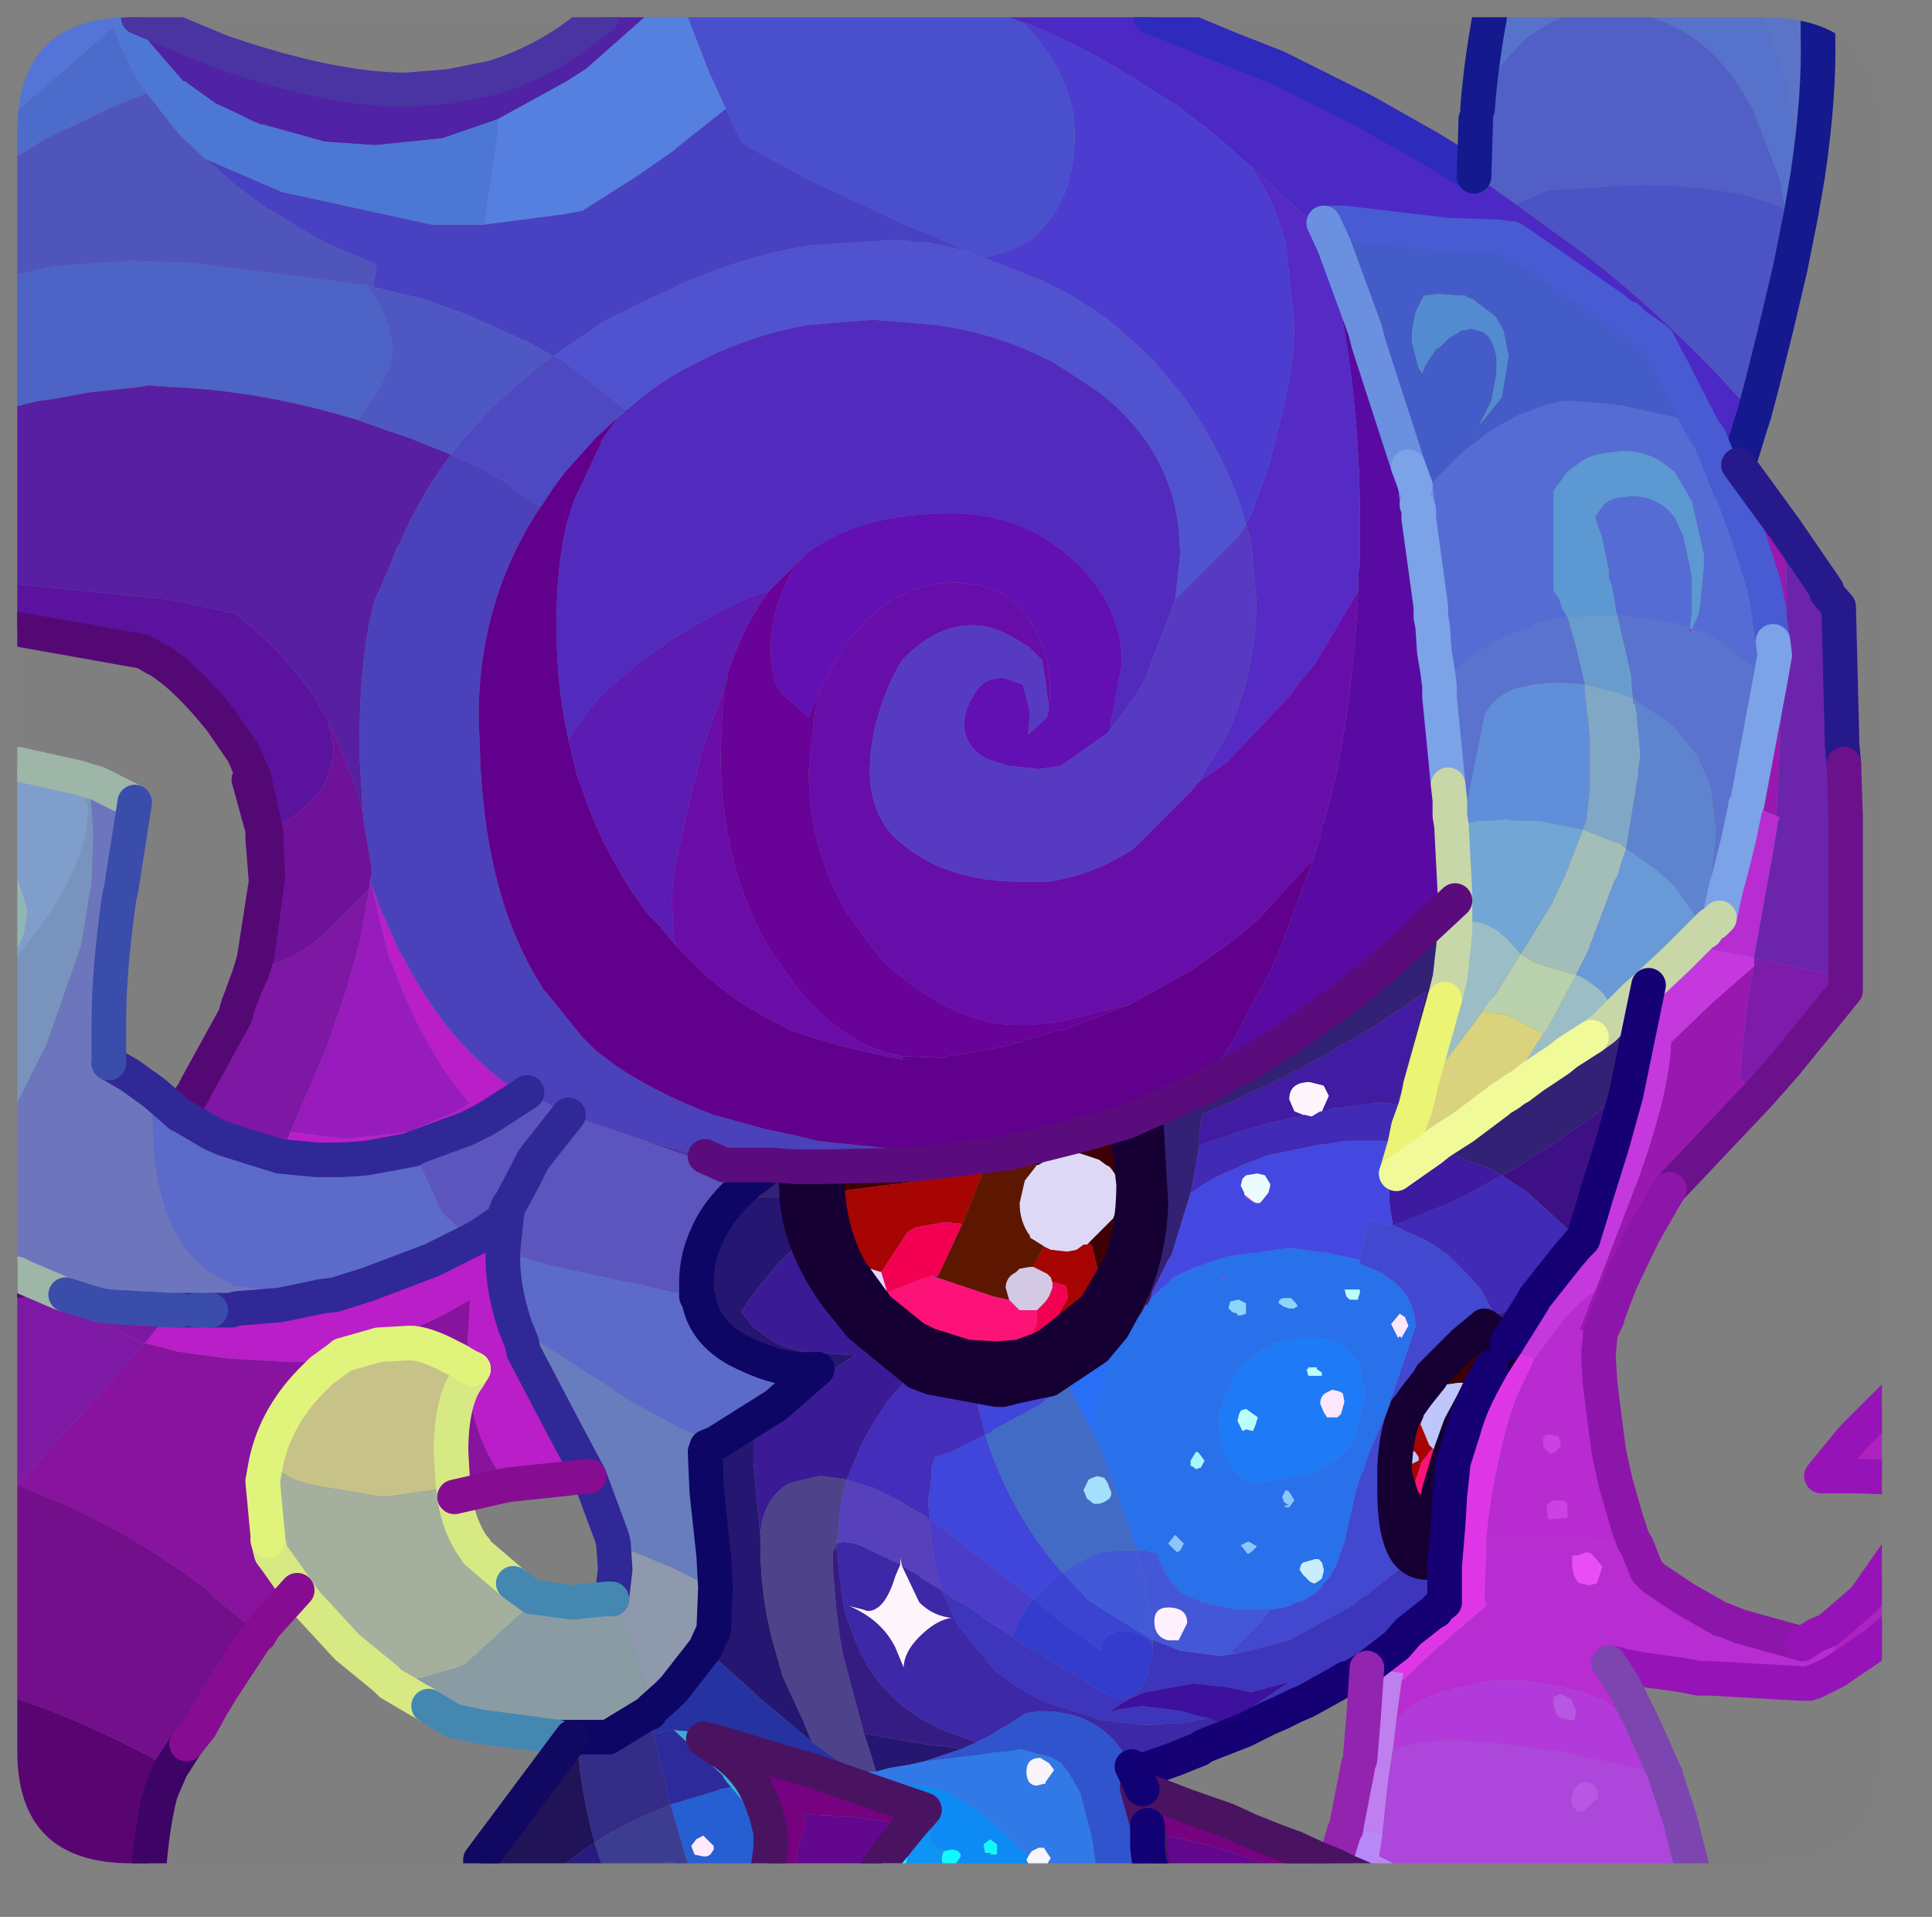 <?xml version="1.0" encoding="UTF-8" standalone="no"?>
<svg xmlns:ffdec="https://www.free-decompiler.com/flash" xmlns:xlink="http://www.w3.org/1999/xlink" ffdec:objectType="frame" height="55.45px" width="55.9px" xmlns="http://www.w3.org/2000/svg">
  <rect width="100%" height="100%" fill="#808080" stroke="none"/>
  <g transform="matrix(1.0, 0.0, 0.0, 1.0, 0.5, 0.5)">
    <clipPath id="clipPath0" transform="matrix(1.0, 0.0, 0.0, 1.0, 0.0, 0.0)">
      <path d="M50.5 0.0 Q53.95 0.0 53.95 3.3 L53.95 50.15 Q53.95 53.4 50.5 53.4 L3.3 53.4 Q0.0 53.4 0.0 50.15 L0.0 3.3 Q0.0 0.0 3.3 0.0 L50.5 0.0" fill="#000000" fill-rule="evenodd" stroke="none"/>
    </clipPath>
    <g clip-path="url(#clipPath0)">
      <use ffdec:characterId="2" height="55.45" transform="matrix(1.0, 0.0, 0.0, 1.0, -0.5, -0.5)" width="55.9" xlink:href="#shape1"/>
    </g>
    <use ffdec:characterId="3" height="53.4" transform="matrix(1.0, 0.0, 0.0, 1.0, 0.0, 0.0)" width="53.95" xlink:href="#shape2"/>
  </g>
  <defs>
    <g id="shape1" transform="matrix(1.0, 0.0, 0.0, 1.0, 0.5, 0.5)">
      <path d="M38.4 36.8 L38.85 36.8 38.85 36.9 38.8 37.05 38.8 37.1 38.7 37.1 38.55 37.1 38.45 37.0 38.4 36.8 M37.6 39.05 L37.6 39.1 37.75 39.2 37.75 39.3 37.35 39.3 37.3 39.1 37.35 39.1 37.35 39.05 37.6 39.05 M35.75 40.9 L35.55 40.85 35.45 40.9 35.3 40.6 35.35 40.4 35.4 40.3 35.55 40.25 35.9 40.5 35.8 40.8 35.75 40.9" fill="#bcffff" fill-rule="evenodd" stroke="none"/>
      <path d="M37.25 31.75 L37.2 31.75 36.95 31.65 36.8 31.3 Q36.8 30.8 37.4 30.8 L37.8 30.9 37.95 31.2 37.75 31.65 37.7 31.65 37.45 31.8 37.25 31.75 M25.55 44.75 L25.55 44.55 25.6 44.8 26.1 45.85 Q26.5 46.25 27.05 46.3 26.6 46.35 26.1 46.85 25.65 47.3 25.65 47.75 L25.4 47.15 Q25.0 46.35 24.05 45.95 L24.25 46.0 24.45 46.05 24.6 46.1 Q25.1 46.1 25.4 45.1 L25.55 44.75" fill="#fff6fd" fill-rule="evenodd" stroke="none"/>
      <path d="M0.0 4.0 L0.0 2.7 2.65 0.4 2.8 0.3 Q3.1 1.25 3.75 2.2 L2.85 2.55 0.75 3.55 0.3 3.85 0.0 4.0" fill="#4d6bcb" fill-rule="evenodd" stroke="none"/>
      <path d="M0.0 7.45 L0.0 4.0 0.3 3.85 0.75 3.55 2.85 2.55 3.75 2.2 4.7 3.4 5.45 4.1 6.25 4.8 7.25 5.55 7.3 5.55 8.6 6.35 9.0 6.55 10.4 7.15 10.3 7.8 10.1 7.75 4.95 7.1 3.3 7.05 3.2 7.05 1.05 7.2 0.0 7.45" fill="#5055bd" fill-rule="evenodd" stroke="none"/>
      <path d="M0.0 11.25 L0.0 7.45 1.05 7.2 3.2 7.05 3.3 7.05 4.95 7.1 10.1 7.75 Q10.85 8.75 10.85 9.65 10.85 10.3 9.95 11.5 L9.85 11.65 Q7.05 10.8 4.5 10.7 L3.8 10.65 3.5 10.7 2.1 10.85 1.0 11.05 0.6 11.1 0.4 11.15 0.0 11.25" fill="#4d63c6" fill-rule="evenodd" stroke="none"/>
      <path d="M0.0 16.4 L0.0 11.25 0.4 11.15 0.6 11.1 1.0 11.05 2.1 10.85 3.5 10.7 3.8 10.65 4.5 10.7 Q7.05 10.8 9.85 11.65 L10.7 11.95 11.3 12.15 12.55 12.65 Q11.65 13.85 11.05 15.25 L10.95 15.4 10.95 15.45 10.75 15.95 10.35 16.85 Q9.9 18.4 9.9 21.2 L9.9 21.3 10.0 23.0 9.85 22.45 9.45 21.35 9.0 20.4 8.95 20.25 8.9 20.2 8.6 19.65 8.55 19.6 Q7.7 18.35 6.3 17.25 L4.7 16.9 4.1 16.8 3.95 16.8 0.0 16.4" fill="#581fa4" fill-rule="evenodd" stroke="none"/>
      <path d="M10.0 23.0 L9.9 21.3 9.9 21.2 Q9.9 18.4 10.35 16.85 L10.75 15.95 10.95 15.45 10.95 15.4 11.05 15.25 Q11.65 13.85 12.55 12.65 13.95 13.25 14.45 13.7 L15.15 14.15 Q13.35 16.85 13.35 20.25 L13.4 21.6 Q13.6 25.65 15.25 28.15 L15.3 28.2 16.35 29.5 16.7 29.85 16.75 29.9 17.35 30.35 Q18.55 31.15 20.15 31.75 L21.6 32.15 22.75 32.4 23.15 32.5 23.55 32.55 26.1 32.8 28.25 32.85 28.3 32.9 26.2 33.15 25.55 33.2 23.4 33.25 23.0 33.25 22.9 33.25 22.5 33.25 21.85 33.2 21.4 33.15 20.4 33.05 19.9 32.95 18.15 32.5 16.85 32.05 16.1 31.8 15.95 31.75 14.75 31.1 14.6 31.2 13.95 30.7 Q12.35 29.45 11.25 27.35 L11.05 27.0 10.55 25.9 10.25 25.1 10.2 25.0 10.25 24.8 10.25 24.6 10.05 23.45 10.0 23.0" fill="#4b41bc" fill-rule="evenodd" stroke="none"/>
      <path d="M6.7 27.75 L6.85 27.25 7.2 25.0 7.1 23.75 7.2 23.7 7.2 23.6 7.45 23.45 Q8.55 22.85 8.95 22.05 L9.15 21.35 9.15 21.1 9.0 20.4 9.45 21.35 9.85 22.45 10.0 23.0 10.05 23.45 10.25 24.6 10.25 24.8 10.2 25.0 10.2 25.15 10.15 25.25 8.9 26.5 Q8.0 27.3 6.9 27.55 L6.8 27.6 6.75 27.7 6.7 27.75 M6.8 27.6 L6.95 27.1 7.25 24.85 7.2 23.7 7.25 24.85 6.95 27.1 6.8 27.6" fill="#6e129b" fill-rule="evenodd" stroke="none"/>
      <path d="M7.1 23.75 L7.1 23.5 6.7 22.05 6.85 22.0 6.55 21.3 5.9 20.35 Q4.9 19.1 4.1 18.6 L4.0 18.55 3.65 18.35 0.0 17.7 0.0 16.4 3.95 16.8 4.1 16.8 4.7 16.9 6.3 17.25 Q7.7 18.35 8.55 19.6 L8.6 19.65 8.9 20.2 8.95 20.25 9.0 20.4 9.15 21.1 9.15 21.35 8.95 22.05 Q8.55 22.85 7.45 23.45 L7.2 23.6 7.2 23.7 7.1 23.75 M6.85 22.0 L7.15 23.35 7.2 23.6 7.15 23.35 6.85 22.0" fill="#5b129f" fill-rule="evenodd" stroke="none"/>
      <path d="M37.5 24.35 L36.5 27.05 36.4 27.25 36.25 27.6 35.15 29.65 34.9 30.05 34.45 30.9 33.0 31.55 32.65 31.7 32.1 31.95 30.9 32.3 28.9 32.8 28.7 32.85 28.25 32.85 26.1 32.8 23.55 32.55 23.15 32.5 22.75 32.4 21.6 32.15 20.15 31.75 Q18.55 31.15 17.35 30.35 L16.75 29.9 16.7 29.85 16.35 29.5 15.3 28.2 15.25 28.15 Q13.6 25.65 13.4 21.6 L13.35 20.25 Q13.35 16.85 15.15 14.15 L15.55 13.55 15.85 13.15 16.75 12.15 17.4 11.55 16.9 12.25 16.9 12.3 16.1 14.0 15.9 14.65 Q15.6 15.9 15.6 17.6 15.6 19.35 15.95 20.9 L16.2 21.95 16.3 22.2 Q16.95 24.2 18.25 25.95 L18.6 26.3 19.1 26.9 19.15 26.95 19.2 27.0 19.3 27.1 19.85 27.65 19.9 27.7 Q21.0 28.65 22.2 29.2 L22.35 29.3 23.8 29.75 25.35 30.1 25.6 30.15 25.6 30.05 26.8 30.1 26.9 30.05 27.3 30.0 28.65 29.75 28.9 29.65 29.05 29.65 29.1 29.6 29.3 29.55 30.15 29.3 30.25 29.3 32.2 28.55 34.0 27.55 35.25 26.65 35.9 26.1 37.5 24.35" fill="#61008e" fill-rule="evenodd" stroke="none"/>
      <path d="M15.95 20.9 L16.15 20.55 16.85 19.65 18.0 18.65 19.0 17.95 20.3 17.2 Q21.25 16.7 21.75 16.6 21.1 17.45 20.65 18.7 L20.55 19.0 20.55 19.1 20.5 19.2 20.45 19.4 19.85 21.1 19.45 22.7 Q18.95 24.75 18.95 25.4 L18.95 25.8 19.0 26.65 19.1 26.9 18.6 26.3 18.25 25.95 Q16.95 24.2 16.3 22.2 L16.2 21.95 15.95 20.9" fill="#5c1bb3" fill-rule="evenodd" stroke="none"/>
      <path d="M20.45 19.55 L20.4 20.1 20.35 21.3 Q20.35 24.6 21.8 27.0 L22.4 27.85 Q23.7 29.6 25.35 30.0 L25.6 30.05 25.6 30.15 25.35 30.1 23.8 29.75 22.35 29.3 22.2 29.2 Q21.0 28.65 19.9 27.7 L19.85 27.65 19.3 27.1 19.2 27.0 19.15 26.95 19.1 26.9 19.0 26.65 18.95 25.8 18.95 25.4 Q18.95 24.75 19.45 22.7 L19.85 21.1 20.45 19.4 20.45 19.55" fill="#6a0ca8" fill-rule="evenodd" stroke="none"/>
      <path d="M10.2 25.15 L10.2 25.0 10.25 25.1 10.6 26.55 10.75 27.15 10.9 27.5 Q11.8 29.95 13.1 31.4 L12.9 31.55 12.6 31.7 11.3 32.25 9.5 32.45 7.9 32.25 8.95 29.8 9.0 29.65 9.5 28.2 9.9 26.8 10.2 25.15" fill="#991cbe" fill-rule="evenodd" stroke="none"/>
      <path d="M10.25 25.1 L10.55 25.9 11.05 27.0 11.25 27.35 Q12.35 29.45 13.95 30.7 L14.6 31.2 13.75 31.75 13.5 31.9 13.0 32.15 11.5 32.7 11.45 32.75 10.1 33.0 9.4 33.05 9.2 33.05 8.65 33.05 7.6 32.95 7.9 32.25 9.5 32.45 11.3 32.25 12.6 31.7 12.9 31.55 13.1 31.4 Q11.8 29.95 10.9 27.5 L10.75 27.15 10.6 26.55 10.25 25.1 M14.2 34.4 L14.15 34.75 14.05 35.7 14.05 35.9 Q14.05 36.8 14.4 37.85 L14.6 38.35 14.65 38.6 15.7 40.6 16.55 42.2 14.2 42.45 Q13.15 41.15 13.05 39.35 L13.2 39.1 13.0 39.0 13.0 38.85 13.1 37.1 12.4 37.5 12.1 37.65 10.45 38.4 9.4 38.7 9.35 38.75 8.4 38.9 7.85 38.9 6.15 38.8 6.1 38.8 4.65 38.6 3.7 38.35 4.45 37.4 4.5 37.4 4.7 37.4 5.15 37.4 5.6 37.4 6.15 37.4 6.2 37.4 6.35 37.35 7.6 37.25 8.8 37.0 9.2 36.95 10.15 36.65 12.0 35.95 13.1 35.4 13.2 35.35 13.45 35.2 13.9 34.9 14.05 34.8 14.2 34.4 M14.15 34.75 L14.05 34.8 14.15 34.75" fill="#ba1ec9" fill-rule="evenodd" stroke="none"/>
      <path d="M0.15 36.45 L0.2 36.45 1.25 36.9 1.4 36.95 2.35 37.25 2.65 37.3 4.45 37.4 3.7 38.35 1.8 37.55 0.3 36.6 0.3 36.55 0.15 36.45 M4.7 31.75 L4.9 31.4 5.1 31.1 5.2 30.9 6.3 28.9 6.4 28.55 6.5 28.3 6.55 28.15 6.7 27.75 6.75 27.7 6.8 27.6 6.9 27.55 Q8.0 27.3 8.9 26.5 L10.15 25.25 10.2 25.15 9.9 26.8 9.5 28.2 9.0 29.65 8.95 29.8 7.9 32.25 7.6 32.95 6.0 32.45 5.65 32.3 4.8 31.8 4.7 31.75 M6.55 28.15 L6.75 27.7 6.55 28.15" fill="#7e17a4" fill-rule="evenodd" stroke="none"/>
      <path d="M0.0 42.45 L0.0 36.55 0.15 36.45 0.3 36.55 0.3 36.6 1.8 37.55 3.7 38.35 1.0 41.35 0.0 42.45" fill="#7e19a7" fill-rule="evenodd" stroke="none"/>
      <path d="M8.1 45.5 L7.15 46.55 7.0 46.8 6.6 46.45 6.5 46.35 5.75 45.75 5.45 45.45 Q3.6 44.05 1.45 43.05 L0.0 42.45 1.0 41.35 3.7 38.35 4.65 38.6 6.1 38.8 6.15 38.8 7.85 38.9 8.4 38.9 9.35 38.75 8.8 39.15 8.7 39.25 8.65 39.3 Q7.5 40.4 7.2 41.8 L7.1 42.35 7.25 43.95 7.25 44.05 7.35 44.45 7.5 44.65 8.1 45.5 M10.45 38.4 L12.1 37.65 12.4 37.5 13.1 37.1 13.0 38.85 13.0 39.0 12.75 38.85 12.55 38.75 Q11.9 38.4 11.45 38.35 L11.3 38.35 10.45 38.4 M13.05 39.35 Q13.15 41.15 14.2 42.45 L13.75 42.55 12.65 42.8 12.6 42.35 12.55 41.5 Q12.55 40.0 13.05 39.35" fill="#88139f" fill-rule="evenodd" stroke="none"/>
      <path d="M6.95 46.8 L5.9 48.4 5.6 48.9 5.3 49.45 4.9 49.95 4.45 50.65 Q1.9 49.25 0.0 48.65 L0.0 42.45 1.45 43.05 Q3.6 44.05 5.45 45.45 L5.75 45.75 6.5 46.35 6.6 46.45 6.95 46.8" fill="#730f8b" fill-rule="evenodd" stroke="none"/>
      <path d="M4.45 50.65 L4.15 51.35 Q3.85 52.45 3.75 54.45 L0.0 54.45 0.0 48.65 Q1.9 49.25 4.45 50.65" fill="#580571" fill-rule="evenodd" stroke="none"/>
      <path d="M49.8 12.95 L51.15 14.8 51.2 16.75 50.9 23.1 50.4 22.9 50.05 22.75 50.7 19.3 50.85 18.45 50.8 18.05 50.7 17.4 50.7 17.3 50.6 16.7 50.55 16.45 50.15 15.2 49.6 13.65 49.55 13.6 49.55 13.55 49.8 12.95 M50.4 31.15 L47.8 33.9 47.05 35.2 46.4 36.55 46.15 37.2 46.0 37.6 46.0 37.65 45.8 38.05 45.8 38.15 45.2 37.95 45.25 37.85 45.45 37.35 45.45 37.3 45.65 36.85 46.4 34.9 46.9 33.6 Q47.8 31.1 47.85 29.65 L49.05 28.5 50.25 27.45 50.05 28.5 50.05 28.65 49.9 29.95 49.85 30.7 50.4 31.15 M48.4 17.7 L48.45 17.7 48.4 17.8 48.4 17.7" fill="#9a18b0" fill-rule="evenodd" stroke="none"/>
      <path d="M46.85 44.2 L47.15 44.95 47.35 45.15 48.25 45.75 49.3 46.35 49.35 46.35 49.85 46.55 51.65 47.05 52.05 46.8 52.4 46.65 52.5 46.85 52.5 46.9 52.75 47.75 52.6 47.85 52.0 48.15 51.95 48.15 51.85 48.2 51.75 48.2 51.65 48.2 49.0 48.05 48.65 48.05 48.15 47.95 47.05 47.8 46.5 47.7 46.35 47.65 46.05 47.6 46.25 47.9 46.45 48.2 47.0 49.3 46.05 48.8 45.95 48.7 45.8 48.65 45.3 48.45 44.9 48.35 44.7 48.3 44.45 48.25 43.65 48.1 43.3 48.1 43.15 48.1 42.8 48.1 42.7 48.1 41.55 48.35 41.4 48.4 41.15 48.45 41.0 48.55 40.9 48.55 Q40.25 48.85 39.9 49.25 L40.05 48.15 41.15 47.1 41.25 47.05 41.4 46.9 41.6 46.7 41.7 46.65 42.5 45.95 42.45 45.65 42.5 44.5 42.5 44.05 42.7 44.05 43.0 44.0 43.75 44.0 43.85 44.0 43.95 44.0 44.2 44.0 44.3 44.0 44.7 44.0 44.8 44.0 44.95 44.05 45.2 44.05 45.3 44.05 45.4 44.05 45.65 44.1 46.05 44.1 46.4 44.15 46.75 44.2 46.85 44.2 M50.05 22.75 L50.4 22.9 50.9 23.1 51.0 23.15 50.95 23.25 50.8 24.15 50.25 27.2 48.4 26.85 48.8 26.45 48.85 26.45 48.85 26.4 49.0 26.25 49.1 26.2 49.25 26.05 49.45 25.15 49.55 24.8 49.8 23.8 50.0 22.85 50.0 22.8 50.05 22.75 M45.55 44.45 L45.4 44.4 45.3 44.45 45.25 44.45 45.15 44.5 45.05 44.5 45.0 44.5 Q44.95 45.0 45.15 45.25 L45.2 45.3 45.25 45.3 45.45 45.35 45.5 45.35 45.7 45.3 45.85 44.85 45.85 44.8 45.55 44.45" fill="#b82dd2" fill-rule="evenodd" stroke="none"/>
      <path d="M51.15 14.8 L52.35 16.55 52.35 16.65 52.35 16.9 52.7 17.05 52.8 21.05 52.85 21.6 52.9 23.1 52.9 23.9 52.9 25.85 52.9 25.95 52.9 27.8 50.7 27.3 50.45 27.25 50.4 27.25 50.25 27.2 50.8 24.15 50.95 23.25 51.0 23.15 50.9 23.1 51.2 16.75 51.15 14.8" fill="#6c24ae" fill-rule="evenodd" stroke="none"/>
      <path d="M52.9 27.8 L52.9 28.15 51.15 30.3 50.4 31.15 49.85 30.7 49.9 29.95 50.05 28.65 50.05 28.5 50.25 27.45 50.25 27.2 50.4 27.25 50.45 27.25 50.7 27.3 52.9 27.8" fill="#7e1bac" fill-rule="evenodd" stroke="none"/>
      <path d="M47.2 28.0 L48.05 27.2 48.4 26.85 50.25 27.2 50.25 27.45 49.05 28.5 47.85 29.65 Q47.8 31.1 46.9 33.6 L46.4 34.9 45.65 36.85 45.25 37.15 45.2 37.2 44.8 37.6 43.9 38.8 43.25 38.6 43.1 38.55 43.0 38.5 43.1 38.35 43.85 37.15 43.9 37.05 44.85 35.85 45.15 35.5 45.3 35.35 45.55 34.55 45.65 34.2 46.15 32.6 46.55 31.15 47.2 28.0 M34.95 36.45 L34.95 36.5 34.8 36.55 34.95 36.45 M35.85 34.3 L35.8 34.3 35.55 34.15 35.5 34.05 35.75 34.25 35.85 34.3" fill="#c538df" fill-rule="evenodd" stroke="none"/>
      <path d="M45.8 38.15 L45.75 38.65 45.75 38.75 45.8 39.55 46.05 41.5 46.25 42.4 46.45 43.1 46.55 43.45 46.75 44.05 46.75 44.2 46.4 44.15 46.05 44.1 45.65 44.1 45.4 44.05 45.3 44.05 45.2 44.05 44.95 44.05 44.8 44.0 44.7 44.0 44.3 44.0 44.2 44.0 43.95 44.0 43.85 44.0 43.75 44.0 43.0 44.0 42.7 44.05 42.5 44.05 Q42.6 42.85 42.85 41.8 43.05 40.75 43.4 39.85 L43.9 38.8 44.8 37.6 45.2 37.2 45.25 37.15 45.65 36.85 45.45 37.3 45.45 37.35 45.25 37.85 45.2 37.95 45.8 38.15 M44.85 43.05 Q44.85 42.9 44.6 42.9 L44.5 42.9 Q44.25 42.95 44.25 43.15 L44.3 43.45 44.85 43.4 44.85 43.05 M44.6 41.05 L44.55 41.05 44.4 41.0 44.3 41.0 Q44.2 41.0 44.15 41.1 L44.15 41.3 44.2 41.4 44.35 41.55 44.5 41.5 44.55 41.45 44.65 41.35 44.65 41.25 44.6 41.05" fill="#b82bd1" fill-rule="evenodd" stroke="none"/>
      <path d="M43.0 38.5 L43.1 38.55 43.25 38.6 43.9 38.8 43.4 39.85 Q43.05 40.75 42.85 41.8 42.6 42.85 42.5 44.05 L42.5 44.5 42.45 45.65 42.5 45.95 41.7 46.65 41.6 46.7 41.4 46.9 41.25 47.05 41.15 47.1 40.05 48.15 40.1 47.9 39.05 47.75 39.9 47.1 40.25 46.7 40.95 46.15 41.05 46.1 41.1 46.0 41.3 45.85 41.3 45.75 41.3 44.8 41.4 43.6 41.45 42.75 41.5 42.3 41.55 41.8 41.85 40.85 Q42.0 40.3 42.3 39.7 L42.65 39.05 43.0 38.5" fill="#df36e7" fill-rule="evenodd" stroke="none"/>
      <path d="M44.6 41.05 L44.65 41.25 44.65 41.35 44.55 41.45 44.5 41.5 44.35 41.55 44.2 41.4 44.15 41.3 44.15 41.1 Q44.2 41.0 44.3 41.0 L44.4 41.0 44.55 41.05 44.6 41.05 M44.85 43.05 L44.85 43.4 44.3 43.45 44.25 43.15 Q44.25 42.95 44.5 42.9 L44.6 42.9 Q44.85 42.9 44.85 43.05" fill="#cd40e6" fill-rule="evenodd" stroke="none"/>
      <path d="M45.55 44.45 L45.85 44.8 45.85 44.85 45.7 45.3 45.5 45.35 45.45 45.35 45.25 45.3 45.2 45.3 45.15 45.25 Q44.95 45.0 45.0 44.5 L45.05 44.5 45.15 44.5 45.25 44.45 45.3 44.45 45.4 44.4 45.55 44.45" fill="#ea4ef7" fill-rule="evenodd" stroke="none"/>
      <path d="M47.0 49.3 L47.65 50.75 47.7 50.85 47.7 50.9 47.6 50.85 46.4 50.55 45.95 50.45 45.4 50.35 44.85 50.2 44.45 50.15 44.0 50.1 42.6 49.9 42.25 49.9 41.45 49.85 41.2 49.85 40.95 49.9 40.75 49.9 40.45 49.95 39.8 50.1 39.9 49.25 Q40.25 48.85 40.9 48.55 L41.0 48.55 41.15 48.45 41.4 48.4 41.55 48.35 42.7 48.1 42.8 48.1 43.15 48.1 43.3 48.1 43.65 48.1 44.45 48.25 44.7 48.3 44.9 48.35 45.3 48.45 45.8 48.65 45.95 48.7 46.05 48.8 47.0 49.3 M44.65 48.5 L44.45 48.6 44.45 48.8 44.55 49.1 44.6 49.15 44.7 49.2 44.95 49.25 45.05 49.25 45.1 49.0 44.95 48.65 44.85 48.6 44.65 48.5" fill="#b43adb" fill-rule="evenodd" stroke="none"/>
      <path d="M44.65 48.5 L44.85 48.6 44.95 48.65 45.1 49.0 45.05 49.25 44.95 49.25 44.7 49.2 44.6 49.15 44.55 49.1 44.45 48.8 44.45 48.6 44.65 48.5 M45.2 51.1 L45.35 51.05 Q45.75 51.05 45.75 51.5 L45.3 51.9 45.15 51.9 45.05 51.8 45.0 51.75 44.95 51.55 45.05 51.25 45.2 51.1" fill="#ba57e6" fill-rule="evenodd" stroke="none"/>
      <path d="M52.4 46.65 L52.7 46.4 53.45 45.75 54.6 44.1 54.7 43.35 54.6 42.25 53.3 42.2 52.9 42.2 52.2 42.2 53.1 41.1 53.65 40.55 54.35 39.85 54.6 39.6 54.9 39.8 54.9 46.1 53.95 46.9 53.85 47.0 52.75 47.75 52.5 46.9 52.5 46.85 52.4 46.65" fill="#af23c0" fill-rule="evenodd" stroke="none"/>
      <path d="M39.05 47.75 L40.1 47.9 40.05 48.15 39.9 49.25 39.8 50.1 39.65 51.1 39.5 52.55 38.45 52.35 38.8 50.55 38.85 50.4 38.95 49.2 39.05 47.75" fill="#c080f0" fill-rule="evenodd" stroke="none"/>
      <path d="M47.7 50.9 L48.1 52.1 48.2 52.5 48.7 54.45 46.25 54.45 44.35 54.15 44.05 54.1 43.9 54.1 43.2 54.1 43.05 54.1 42.8 54.1 41.95 54.05 41.3 53.95 41.25 53.95 41.15 53.9 40.95 53.9 40.75 53.85 39.4 53.2 39.5 52.55 39.65 51.1 39.8 50.1 40.45 49.95 40.75 49.9 40.95 49.9 41.2 49.85 41.45 49.85 42.25 49.9 42.6 49.9 44.0 50.1 44.45 50.15 44.85 50.2 45.4 50.35 45.95 50.45 46.4 50.55 47.6 50.85 47.7 50.9 M45.2 51.1 L45.05 51.25 44.95 51.55 45.0 51.75 45.05 51.8 45.15 51.9 45.3 51.9 45.75 51.5 Q45.75 51.05 45.35 51.05 L45.2 51.1" fill="#ae46db" fill-rule="evenodd" stroke="none"/>
      <path d="M41.25 54.45 L39.8 54.45 39.9 54.25 38.5 53.65 38.1 53.45 38.25 52.95 38.4 52.45 38.45 52.4 38.45 52.35 39.5 52.55 39.4 53.2 40.75 53.85 40.95 53.9 41.15 53.9 41.15 54.2 41.15 54.25 41.2 54.35 41.25 54.45" fill="#b989f9" fill-rule="evenodd" stroke="none"/>
      <path d="M46.25 54.45 L41.25 54.45 41.2 54.35 41.15 54.25 41.15 54.2 41.15 53.9 41.25 53.95 41.3 53.95 41.95 54.05 42.8 54.1 43.05 54.1 43.2 54.1 43.9 54.1 44.05 54.1 44.35 54.15 46.25 54.45" fill="#a557de" fill-rule="evenodd" stroke="none"/>
      <path d="M34.9 30.05 L35.35 30.4 35.55 30.3 36.75 29.55 38.65 28.2 39.95 27.1 40.15 26.9 41.6 25.55 41.6 26.1 41.6 26.4 41.55 26.95 41.5 27.35 41.5 27.4 41.45 27.8 41.3 28.4 41.2 28.75 40.6 30.9 40.55 31.15 40.45 31.55 40.25 32.1 40.15 32.6 39.9 32.55 39.65 32.5 39.95 31.45 40.0 31.15 40.15 30.65 40.75 28.2 39.1 29.3 38.75 29.5 38.1 29.85 38.05 29.9 37.7 30.1 37.6 30.15 37.15 30.4 35.95 31.0 35.55 31.15 35.4 31.25 35.1 31.4 34.9 31.45 34.85 31.5 34.6 31.6 34.5 31.65 34.45 31.65 34.35 31.7 34.3 31.7 34.25 32.0 34.2 32.35 34.2 32.65 34.05 33.5 33.95 34.0 33.4 35.8 33.3 35.95 32.85 36.85 32.8 37.05 32.7 37.25 32.65 37.25 32.55 37.45 31.95 38.25 31.3 38.85 31.2 38.9 31.15 38.95 30.85 39.15 30.8 39.2 30.75 39.2 30.65 39.25 30.35 39.4 30.3 39.4 29.9 39.55 29.7 39.6 29.05 39.75 28.5 39.75 27.9 39.75 27.7 39.75 27.65 39.7 27.55 39.7 27.1 39.6 26.9 39.6 26.6 39.45 26.5 39.45 26.45 39.45 26.1 39.3 26.05 39.3 26.05 39.25 25.9 39.2 25.75 39.15 25.15 38.75 24.15 37.9 Q23.45 37.2 23.05 36.35 L22.7 35.65 22.65 35.45 22.35 34.15 20.75 34.1 21.25 33.6 21.3 33.6 21.8 33.2 21.85 33.2 22.5 33.25 21.8 33.2 22.5 33.25 22.55 33.95 22.55 34.1 Q22.65 35.55 23.75 37.05 L24.4 37.85 26.05 39.2 26.45 39.35 28.35 39.7 28.5 39.7 28.9 39.6 29.6 39.45 29.85 39.4 31.2 38.5 31.7 37.9 32.0 37.35 32.3 36.75 Q32.75 35.6 32.8 34.4 L32.8 34.3 32.65 31.7 33.0 31.55 34.45 30.9 34.9 30.05 M46.3 28.85 L46.8 28.35 46.85 28.3 47.2 28.0 46.55 31.15 46.1 31.4 45.5 31.85 44.45 32.6 44.2 32.75 43.7 33.05 43.6 33.15 42.95 33.5 42.6 33.3 42.2 33.15 42.0 33.1 41.7 32.95 41.0 32.75 40.9 32.75 41.15 32.55 41.85 32.1 42.85 31.35 42.9 31.3 43.15 31.15 43.35 31.0 43.45 30.95 43.85 30.65 44.45 30.25 44.6 30.15 44.85 29.95 45.55 29.5 45.9 29.25 46.15 29.0 46.3 28.85 M42.75 37.55 L43.85 37.15 43.1 38.35 42.45 37.85 41.85 38.35 41.65 38.55 41.15 39.05 40.9 39.3 40.9 39.35 40.5 39.85 40.25 40.2 40.2 40.25 40.2 40.35 40.15 40.4 Q39.9 40.95 39.85 41.95 L39.85 42.15 39.85 42.55 Q39.85 43.5 40.0 43.95 40.2 44.7 40.8 44.7 L40.9 43.75 40.95 43.5 40.9 43.75 40.7 43.5 40.85 43.5 40.95 43.5 41.0 43.3 41.1 42.95 41.1 42.85 41.15 42.6 41.4 41.75 41.45 41.6 41.5 41.45 41.75 40.75 42.1 40.1 42.3 39.7 42.4 39.45 42.65 39.05 42.3 39.7 Q42.0 40.3 41.85 40.85 L41.55 41.8 41.5 42.3 41.45 42.75 41.4 43.6 41.3 44.8 40.75 44.9 40.35 44.9 40.3 44.9 40.1 44.9 40.1 44.8 40.0 44.4 39.95 44.15 39.8 42.65 39.7 41.9 39.7 41.65 Q39.7 40.25 40.75 39.05 L41.2 38.6 41.5 38.35 41.7 38.2 41.75 38.2 42.0 37.95 42.75 37.55 M20.45 19.4 L20.5 19.2 20.55 19.1 20.45 19.55 20.45 19.4 M34.45 30.9 L35.35 30.4 34.45 30.9 M26.5 36.4 L26.65 36.4 26.6 36.45 26.5 36.4" fill="#332175" fill-rule="evenodd" stroke="none"/>
      <path d="M42.95 33.5 L43.6 33.15 43.7 33.05 44.2 32.75 44.45 32.6 45.5 31.85 46.1 31.4 46.55 31.15 46.15 32.6 45.65 34.2 45.55 34.55 45.3 35.35 45.15 35.5 44.8 35.0 43.65 33.95 43.4 33.8 42.95 33.5" fill="#3d1087" fill-rule="evenodd" stroke="none"/>
      <path d="M42.95 33.5 L43.4 33.8 43.65 33.95 44.8 35.0 45.15 35.5 44.85 35.85 43.9 37.05 43.85 37.15 42.75 37.55 42.35 36.8 41.8 36.2 41.55 35.95 41.4 35.8 41.25 35.7 Q40.7 35.3 40.1 35.1 L40.05 35.05 39.8 34.95 39.95 34.9 40.2 34.8 41.45 34.3 41.75 34.15 42.05 34.0 42.95 33.5 M39.95 31.45 L39.65 32.5 39.55 32.5 39.25 32.5 39.05 32.5 38.8 32.5 38.65 32.5 38.5 32.5 38.45 32.5 37.85 32.6 37.75 32.6 37.5 32.65 36.3 32.9 36.25 32.9 36.1 32.95 35.85 33.05 35.75 33.1 35.7 33.1 35.35 33.25 35.25 33.3 35.0 33.4 34.9 33.45 Q34.45 33.65 34.05 33.95 L33.95 34.0 34.05 33.5 34.2 32.65 34.4 32.55 34.75 32.45 34.85 32.4 35.2 32.3 35.25 32.25 35.35 32.25 35.6 32.15 35.85 32.1 36.15 32.0 37.25 31.75 37.45 31.8 37.7 31.65 37.75 31.65 37.95 31.6 38.05 31.55 38.1 31.55 38.4 31.55 38.45 31.5 38.55 31.5 38.8 31.45 38.95 31.45 39.0 31.45 39.3 31.4 39.5 31.4 39.55 31.4 39.95 31.45" fill="#412ab6" fill-rule="evenodd" stroke="none"/>
      <path d="M40.9 32.75 L41.0 32.75 41.7 32.95 42.0 33.1 42.2 33.15 42.6 33.3 42.95 33.5 42.05 34.0 41.75 34.15 41.45 34.3 40.2 34.8 39.95 34.9 39.8 34.95 39.7 34.3 39.7 34.0 39.65 33.75 39.6 32.8 39.65 32.5 39.9 32.55 40.15 32.6 39.9 33.45 40.9 32.75" fill="#3e1aa2" fill-rule="evenodd" stroke="none"/>
      <path d="M39.8 34.95 L40.05 35.05 40.1 35.1 Q40.7 35.3 41.25 35.7 L41.4 35.8 41.55 35.95 41.8 36.2 42.35 36.8 42.75 37.55 42.0 37.95 41.75 38.2 41.7 38.2 41.5 38.35 41.2 38.6 40.75 39.05 Q39.7 40.25 39.7 41.65 L39.7 41.9 39.8 42.65 39.95 44.15 40.0 44.4 40.1 44.8 39.1 45.6 Q38.9 45.7 38.75 45.85 L38.7 45.9 36.8 46.95 35.25 47.35 35.1 47.3 35.6 46.8 35.85 46.55 35.9 46.5 36.0 46.4 36.25 46.05 36.3 46.05 36.65 46.0 36.8 45.95 37.0 45.85 37.2 45.8 37.55 45.6 37.6 45.55 37.7 45.45 37.8 45.3 37.9 45.2 37.95 45.15 38.15 44.8 38.4 44.1 38.7 42.75 38.75 42.55 38.9 42.1 38.95 42.05 39.1 41.55 39.6 40.4 40.45 37.9 40.45 37.85 Q40.45 37.1 39.8 36.55 L39.55 36.4 39.55 36.35 39.2 36.2 39.05 36.15 38.95 36.1 38.85 36.05 38.85 35.95 38.85 35.9 38.9 35.75 39.05 35.0 39.1 34.8 39.35 34.85 39.45 34.9 39.65 34.95 39.7 34.95 39.8 34.95" fill="#4248d0" fill-rule="evenodd" stroke="none"/>
      <path d="M41.3 44.8 L41.3 45.75 41.0 46.0 40.9 46.05 39.95 46.8 39.1 47.35 38.5 47.7 38.45 47.7 38.25 47.8 37.95 47.95 37.7 48.1 37.25 48.3 36.7 48.55 36.45 48.65 36.15 48.75 36.0 48.8 35.7 48.9 35.85 48.8 36.8 48.15 35.7 48.45 35.0 48.3 34.0 48.2 32.65 48.45 Q31.95 48.7 31.6 49.05 L31.85 48.95 32.55 48.85 33.7 49.0 34.2 49.15 34.45 49.2 34.2 49.25 33.65 49.35 33.35 49.35 32.8 49.4 32.55 49.4 31.35 49.25 29.65 48.7 28.95 48.3 28.8 48.2 28.3 47.85 27.2 46.5 26.75 45.5 27.1 45.75 27.4 45.9 27.9 46.25 28.1 46.4 28.8 46.85 29.15 47.1 29.85 47.5 31.5 48.5 31.85 48.65 Q32.45 48.65 32.7 47.95 L32.85 47.3 32.85 47.05 32.85 46.95 32.9 46.95 33.65 47.25 34.8 47.4 35.15 47.35 35.25 47.35 36.8 46.95 38.7 45.9 38.75 45.85 Q38.9 45.7 39.1 45.6 L40.1 44.8 40.1 44.9 40.3 44.9 40.35 44.9 40.75 44.9 41.3 44.8" fill="#3d35bc" fill-rule="evenodd" stroke="none"/>
      <path d="M41.3 45.75 L41.3 45.85 41.1 46.0 41.05 46.1 40.95 46.15 40.25 46.7 39.9 47.1 39.05 47.75 38.55 48.05 38.45 48.05 38.2 48.2 37.75 48.45 37.3 48.7 36.95 48.85 36.55 49.05 36.2 49.2 36.0 49.3 35.5 49.55 34.35 50.0 34.2 50.05 33.45 50.15 32.9 50.2 32.05 50.3 31.9 50.05 Q31.1 49.0 29.65 49.0 L29.55 49.0 29.25 49.05 29.2 49.05 28.65 49.4 28.3 49.6 28.15 49.7 27.75 49.9 26.65 49.5 26.5 49.4 26.2 49.25 Q24.7 48.35 24.15 46.7 L23.95 46.15 23.85 45.6 23.7 44.25 23.7 44.2 23.7 44.15 23.9 44.1 24.25 44.15 24.5 44.25 24.9 44.45 25.55 44.75 25.4 45.1 Q25.1 46.1 24.6 46.1 L24.45 46.05 24.25 46.0 24.05 45.95 Q25.0 46.35 25.4 47.15 L25.65 47.75 Q25.65 47.3 26.1 46.85 26.6 46.35 27.05 46.3 26.5 46.25 26.1 45.85 L25.6 44.8 26.05 45.05 26.15 45.15 26.75 45.5 27.2 46.5 28.3 47.85 28.8 48.2 28.95 48.3 29.65 48.7 31.35 49.25 32.55 49.4 32.8 49.4 33.35 49.35 33.65 49.35 34.2 49.25 34.45 49.2 34.5 49.2 34.8 49.35 35.7 48.9 36.0 48.8 36.15 48.75 36.45 48.65 36.7 48.55 37.25 48.3 37.7 48.1 37.95 47.95 38.25 47.8 38.45 47.7 38.5 47.7 39.1 47.35 39.95 46.8 40.9 46.05 41.0 46.0 41.3 45.75" fill="#3d28a9" fill-rule="evenodd" stroke="none"/>
      <path d="M19.65 37.0 L19.65 36.6 Q19.65 35.9 19.95 35.25 20.2 34.65 20.75 34.1 L22.35 34.15 22.65 35.45 22.05 36.0 21.4 36.8 21.15 37.15 20.95 37.45 21.3 37.9 21.8 38.25 21.95 38.35 22.2 38.45 22.7 38.6 24.15 38.7 24.25 38.7 23.3 39.3 23.2 39.4 22.1 40.25 21.85 40.4 21.65 40.6 21.45 40.8 21.4 40.8 21.3 40.95 21.3 41.25 21.3 41.45 21.3 41.55 21.3 41.8 21.5 43.95 21.5 44.15 Q21.5 45.6 21.85 46.95 L22.15 48.0 22.75 49.3 22.85 49.55 23.0 49.9 22.95 49.85 21.4 48.55 21.25 48.4 21.2 48.35 19.9 47.2 20.15 46.65 20.2 45.45 20.15 44.5 19.95 42.65 19.9 41.5 19.95 41.35 20.2 41.25 21.95 40.15 23.15 39.1 Q22.2 39.2 21.15 38.7 19.85 38.15 19.7 37.0 L19.65 37.0 M24.5 49.65 L25.95 49.9 26.25 49.95 26.6 50.0 26.8 50.0 27.3 50.1 26.25 50.45 25.8 50.55 25.2 50.65 24.85 50.75 24.65 50.1 24.5 49.65 M32.05 50.3 L32.9 50.2 33.45 50.15 34.2 50.05 34.35 50.0 34.2 50.1 33.45 50.4 32.6 50.7 32.35 50.8 32.25 50.6 32.05 50.3" fill="#251671" fill-rule="evenodd" stroke="none"/>
      <path d="M34.2 32.65 L34.2 32.35 34.25 32.0 34.3 31.7 34.35 31.7 34.45 31.65 34.5 31.65 34.6 31.6 34.85 31.5 34.9 31.45 35.1 31.4 35.4 31.25 35.55 31.15 35.95 31.0 37.15 30.4 37.6 30.15 37.7 30.1 38.05 29.9 38.1 29.85 38.75 29.5 39.1 29.3 40.75 28.2 40.15 30.65 40.0 31.15 39.95 31.45 39.55 31.4 39.5 31.4 39.3 31.4 39.0 31.45 38.95 31.45 38.8 31.45 38.55 31.5 38.45 31.5 38.4 31.55 38.1 31.55 38.05 31.55 37.95 31.6 37.75 31.65 37.95 31.2 37.8 30.9 37.4 30.8 Q36.8 30.8 36.8 31.3 L36.95 31.65 37.2 31.75 37.25 31.75 36.15 32.0 35.85 32.1 35.6 32.15 35.35 32.25 35.25 32.25 35.2 32.3 34.85 32.4 34.75 32.45 34.4 32.55 34.2 32.65" fill="#411ba2" fill-rule="evenodd" stroke="none"/>
      <path d="M33.95 34.0 L34.05 33.95 Q34.45 33.65 34.9 33.45 L35.0 33.4 35.25 33.3 35.35 33.25 35.7 33.1 35.75 33.1 35.85 33.05 36.1 32.95 36.25 32.9 36.3 32.9 37.5 32.65 37.75 32.6 37.85 32.6 38.45 32.5 38.5 32.5 38.65 32.5 38.8 32.5 39.05 32.5 39.25 32.5 39.55 32.5 39.65 32.5 39.6 32.8 39.65 33.75 39.7 34.0 39.7 34.3 39.8 34.95 39.7 34.95 39.65 34.95 39.45 34.9 39.35 34.85 39.1 34.8 39.05 35.0 38.9 35.75 38.85 35.9 38.85 35.95 37.95 35.75 36.8 35.6 35.0 35.85 34.1 36.15 33.55 36.4 33.45 36.45 33.35 36.55 33.25 36.65 32.85 37.0 32.8 37.1 32.7 37.25 32.8 37.05 32.85 36.85 33.3 35.95 33.4 35.8 33.95 34.0 M35.85 34.3 L35.95 34.3 36.0 34.25 36.2 34.0 36.25 33.8 36.25 33.75 36.1 33.5 35.9 33.45 35.85 33.45 35.55 33.5 35.5 33.55 35.45 33.6 35.4 33.8 35.5 34.0 35.5 34.05 35.55 34.15 35.8 34.3 35.85 34.3" fill="#4548e1" fill-rule="evenodd" stroke="none"/>
      <path d="M38.85 35.95 L38.85 36.05 38.95 36.1 39.05 36.15 39.2 36.2 39.55 36.35 39.55 36.4 39.8 36.55 Q40.45 37.1 40.45 37.85 L40.45 37.9 39.6 40.4 39.1 41.55 38.95 42.05 38.9 42.1 38.75 42.55 38.7 42.75 38.4 44.1 38.15 44.8 37.95 45.15 37.9 45.2 37.8 45.3 37.7 45.45 37.6 45.55 37.55 45.6 37.2 45.8 37.0 45.85 36.8 45.95 36.65 46.0 36.3 46.05 36.25 46.05 35.95 46.05 35.85 46.05 35.3 46.05 35.2 46.05 34.3 45.85 33.7 45.6 33.3 45.15 33.05 44.7 33.0 44.45 32.8 44.4 32.75 44.4 32.7 44.35 32.45 44.35 32.4 44.35 32.25 43.95 32.2 43.8 32.05 43.35 31.95 43.05 31.6 42.1 31.45 41.7 31.15 41.0 31.2 40.5 31.25 40.15 31.4 39.6 31.4 39.55 31.95 38.25 32.55 37.45 32.65 37.25 32.7 37.25 32.8 37.1 32.85 37.0 33.25 36.65 33.35 36.55 33.45 36.45 33.55 36.4 34.1 36.15 35.0 35.85 36.8 35.6 37.95 35.75 38.85 35.95 M34.95 36.45 L34.8 36.55 34.95 36.5 34.95 36.45 M35.35 37.1 L35.3 37.1 35.1 37.15 35.05 37.3 35.05 37.35 35.15 37.45 35.3 37.5 35.3 37.55 35.4 37.55 35.55 37.5 35.55 37.2 35.35 37.1 M36.85 37.05 L36.8 37.05 36.65 37.05 Q36.55 37.05 36.5 37.15 L36.5 37.2 36.65 37.3 36.8 37.35 36.9 37.35 36.95 37.35 37.0 37.3 37.05 37.3 37.0 37.2 36.95 37.15 36.85 37.05 M38.4 36.8 L38.45 37.0 38.55 37.1 38.7 37.1 38.8 37.1 38.8 37.05 38.85 36.9 38.85 36.8 38.4 36.8 M39.75 37.8 L39.95 38.2 40.0 38.15 40.05 38.2 40.25 37.85 40.15 37.6 40.0 37.5 39.75 37.8 M38.3 38.4 L38.0 38.25 37.75 38.2 37.5 38.2 37.4 38.2 37.3 38.2 37.05 38.2 36.8 38.25 36.75 38.25 36.65 38.3 36.6 38.3 36.5 38.35 36.4 38.35 36.1 38.5 35.65 38.8 35.6 38.8 35.45 39.0 35.35 39.1 35.3 39.15 35.3 39.2 35.0 39.7 34.8 40.25 34.75 40.45 34.75 40.7 34.85 41.35 35.1 41.9 35.15 41.95 35.25 42.1 35.7 42.45 35.8 42.4 35.9 42.4 36.05 42.35 36.2 42.35 36.25 42.35 36.4 42.3 36.45 42.3 36.6 42.3 36.7 42.25 36.75 42.25 37.0 42.2 37.05 42.2 37.35 42.15 37.6 42.05 37.85 41.9 37.9 41.9 38.05 41.8 38.3 41.6 38.55 41.35 38.55 41.3 38.6 41.25 38.7 41.15 39.0 39.85 39.0 39.75 38.8 38.9 38.55 38.6 38.45 38.5 38.3 38.4 M36.7 42.6 L36.65 42.7 36.6 42.8 36.65 42.95 36.8 43.05 36.65 43.05 36.7 43.1 36.8 43.1 36.95 42.9 36.8 42.65 36.7 42.6 M34.35 41.75 L34.2 41.55 34.15 41.5 34.1 41.5 33.95 41.75 33.95 41.9 34.05 41.95 34.1 42.0 34.25 41.95 34.35 41.75 M33.55 44.4 L33.65 44.35 33.75 44.15 33.5 43.9 33.3 44.15 33.55 44.4 M37.65 44.6 L37.55 44.6 37.2 44.7 37.15 44.75 37.1 44.9 37.2 45.05 37.3 45.15 37.4 45.25 37.5 45.3 37.55 45.3 37.7 45.2 37.75 45.15 37.8 44.95 37.8 44.9 37.75 44.7 37.65 44.6 M35.85 44.25 L35.85 44.2 35.8 44.2 35.65 44.1 35.6 44.1 35.4 44.2 35.6 44.45 35.7 44.4 35.85 44.25" fill="#2970ec" fill-rule="evenodd" stroke="none"/>
      <path d="M35.35 37.1 L35.55 37.2 35.55 37.5 35.4 37.55 35.3 37.55 35.3 37.5 35.15 37.45 35.05 37.35 35.05 37.3 35.1 37.15 35.3 37.1 35.35 37.1 M36.85 37.05 L36.95 37.15 37.0 37.2 37.05 37.3 37.0 37.3 36.95 37.35 36.9 37.35 36.8 37.35 36.65 37.3 36.5 37.2 36.5 37.15 Q36.55 37.05 36.65 37.05 L36.8 37.05 36.85 37.05" fill="#8dd7ff" fill-rule="evenodd" stroke="none"/>
      <path d="M35.5 34.05 L35.5 34.0 35.4 33.8 35.45 33.6 35.5 33.55 35.55 33.5 35.85 33.45 35.9 33.45 36.1 33.5 36.25 33.75 36.25 33.8 36.2 34.0 36.0 34.25 35.95 34.3 35.85 34.3 35.75 34.25 35.5 34.05" fill="#edfdff" fill-rule="evenodd" stroke="none"/>
      <path d="M21.5 43.95 L21.3 41.8 21.3 41.55 21.3 41.45 21.3 41.25 21.3 40.95 21.4 40.8 21.45 40.8 21.65 40.6 21.85 40.4 22.1 40.25 23.2 39.4 23.3 39.3 24.25 38.7 24.15 38.7 22.7 38.6 22.2 38.45 21.95 38.35 21.8 38.25 21.3 37.9 20.95 37.45 21.15 37.15 21.4 36.8 22.05 36.0 22.65 35.45 22.7 35.65 23.05 36.35 Q23.45 37.2 24.15 37.9 L25.15 38.75 25.75 39.15 25.9 39.2 25.25 39.95 25.2 40.0 24.85 40.55 24.75 40.7 24.5 41.15 24.4 41.35 24.0 42.3 23.3 42.2 23.2 42.2 22.35 42.4 Q21.55 42.85 21.5 43.95" fill="#3b1b96" fill-rule="evenodd" stroke="none"/>
      <path d="M27.55 39.7 L27.65 39.7 27.7 39.75 27.9 39.75 28.5 39.75 29.05 39.75 29.7 39.6 29.9 39.55 30.3 39.4 30.35 39.4 30.4 39.55 30.3 39.6 29.95 39.85 29.55 40.15 28.45 40.75 28.25 40.85 28.15 40.95 28.0 41.0 Q28.7 43.2 30.15 44.9 L30.25 45.0 30.15 45.05 29.95 45.25 29.4 45.75 27.9 44.6 27.65 44.4 27.2 44.05 27.0 43.9 26.4 43.45 26.35 42.9 26.4 42.6 26.45 42.2 26.45 41.95 26.55 41.65 27.0 41.5 27.4 41.3 27.7 41.15 28.0 41.0 27.75 40.0 27.55 39.7" fill="#4045dd" fill-rule="evenodd" stroke="none"/>
      <path d="M30.25 45.0 L30.15 44.9 Q28.7 43.2 28.0 41.0 L28.15 40.95 28.25 40.85 28.45 40.75 29.55 40.15 29.95 39.85 30.3 39.6 30.4 39.55 30.65 40.05 30.75 40.2 30.75 40.25 30.9 40.55 31.15 41.0 31.45 41.7 31.6 42.1 31.95 43.05 32.05 43.35 32.2 43.8 32.25 43.95 32.4 44.35 32.35 44.35 32.2 44.35 32.15 44.35 32.05 44.35 31.9 44.35 31.85 44.35 31.35 44.4 30.9 44.6 30.55 44.8 30.25 45.0 M31.45 42.25 L31.25 42.2 31.1 42.25 31.0 42.3 30.85 42.6 30.95 42.85 31.15 43.0 31.3 43.0 31.45 42.95 31.6 42.85 31.65 42.75 31.65 42.65 31.6 42.55 31.55 42.4 31.45 42.25" fill="#426bc7" fill-rule="evenodd" stroke="none"/>
      <path d="M25.9 39.2 L26.05 39.25 26.05 39.3 26.1 39.3 26.45 39.45 26.5 39.45 26.6 39.45 26.9 39.6 27.1 39.6 27.55 39.7 27.75 40.0 28.0 41.0 27.7 41.15 27.4 41.3 27.0 41.5 26.55 41.65 26.45 41.95 26.45 42.2 26.4 42.6 26.35 42.9 26.4 43.45 26.1 43.25 25.9 43.15 25.5 42.9 25.0 42.65 24.8 42.55 24.15 42.35 24.0 42.3 24.4 41.35 24.5 41.15 24.75 40.7 24.85 40.55 25.2 40.0 25.25 39.95 25.9 39.2" fill="#442dbb" fill-rule="evenodd" stroke="none"/>
      <path d="M24.0 42.3 L24.15 42.35 24.8 42.55 25.0 42.65 25.5 42.9 25.9 43.15 26.1 43.25 26.4 43.45 Q26.45 44.6 26.75 45.5 L26.15 45.15 26.05 45.05 25.6 44.8 25.55 44.55 25.55 44.75 24.9 44.45 24.5 44.25 24.25 44.15 23.9 44.1 23.7 44.15 23.75 43.95 Q23.75 43.1 24.0 42.3" fill="#5640bc" fill-rule="evenodd" stroke="none"/>
      <path d="M23.0 49.9 L22.85 49.55 22.75 49.3 22.15 48.0 21.85 46.95 Q21.5 45.6 21.5 44.15 L21.5 43.95 Q21.55 42.85 22.35 42.4 L23.2 42.2 23.3 42.2 24.0 42.3 Q23.75 43.1 23.75 43.95 L23.7 44.15 23.7 44.2 23.6 44.4 23.6 44.9 23.7 46.05 23.8 46.85 23.9 47.4 24.25 48.7 24.5 49.65 24.65 50.1 24.85 50.75 24.45 50.75 23.7 50.4 23.0 49.9" fill="#4e428c" fill-rule="evenodd" stroke="none"/>
      <path d="M23.7 44.2 L23.7 44.25 23.85 45.6 23.95 46.15 24.15 46.7 Q24.7 48.35 26.2 49.25 L26.5 49.4 26.65 49.5 27.75 49.9 27.3 50.1 26.8 50.0 26.6 50.0 26.25 49.95 25.95 49.9 24.5 49.65 24.25 48.7 23.9 47.4 23.8 46.85 23.7 46.05 23.6 44.9 23.6 44.4 23.7 44.2" fill="#351c84" fill-rule="evenodd" stroke="none"/>
      <path d="M29.4 45.75 L29.95 45.25 30.15 45.05 30.25 45.0 31.0 45.8 32.85 46.95 32.85 47.05 32.7 46.9 32.5 46.8 32.25 46.7 32.05 46.7 31.8 46.7 31.6 46.8 31.55 46.8 31.35 47.05 31.35 47.25 30.0 46.25 29.4 45.75" fill="#3b43d2" fill-rule="evenodd" stroke="none"/>
      <path d="M29.4 45.75 L30.0 46.25 31.35 47.25 31.35 47.05 31.55 46.8 31.6 46.8 31.8 46.7 32.05 46.7 32.25 46.7 32.5 46.8 32.7 46.9 32.85 47.05 32.85 47.3 32.7 47.95 Q32.45 48.65 31.85 48.65 L31.5 48.5 29.85 47.5 29.15 47.1 28.8 46.85 Q28.95 46.3 29.35 45.8 L29.4 45.75" fill="#343ccf" fill-rule="evenodd" stroke="none"/>
      <path d="M26.4 43.45 L27.0 43.9 27.2 44.05 27.65 44.4 27.9 44.6 29.4 45.75 29.35 45.8 Q28.95 46.3 28.8 46.85 L28.1 46.4 27.9 46.25 27.4 45.9 27.1 45.75 26.75 45.5 Q26.45 44.6 26.4 43.45" fill="#4b3ccb" fill-rule="evenodd" stroke="none"/>
      <path d="M38.3 38.4 L38.45 38.5 38.55 38.6 38.8 38.9 39.0 39.75 39.0 39.85 38.7 41.15 38.6 41.25 38.55 41.3 38.55 41.35 38.3 41.6 38.05 41.8 37.9 41.9 37.85 41.9 37.6 42.05 37.35 42.15 37.05 42.2 37.0 42.2 36.75 42.25 36.7 42.25 36.6 42.3 36.45 42.3 36.4 42.3 36.25 42.35 36.2 42.35 36.05 42.35 35.9 42.4 35.8 42.4 35.7 42.45 35.25 42.1 35.15 41.95 35.1 41.9 34.85 41.35 34.75 40.7 34.75 40.45 34.8 40.25 35.0 39.7 35.3 39.2 35.3 39.15 35.35 39.1 35.45 39.0 35.6 38.8 35.65 38.8 36.1 38.5 36.4 38.35 36.5 38.35 36.6 38.3 36.65 38.3 36.75 38.25 36.8 38.25 37.05 38.2 37.3 38.2 37.4 38.2 37.5 38.2 37.75 38.2 38.0 38.25 38.3 38.4 M38.25 39.75 L38.05 39.7 37.85 39.8 Q37.7 39.9 37.7 40.1 L37.8 40.35 37.9 40.5 38.2 40.5 38.25 40.45 38.3 40.4 38.4 40.05 38.35 39.8 38.25 39.75 M35.75 40.9 L35.8 40.8 35.9 40.5 35.55 40.25 35.4 40.3 35.35 40.4 35.3 40.6 35.45 40.9 35.55 40.85 35.75 40.9 M37.6 39.05 L37.35 39.05 37.35 39.1 37.3 39.1 37.35 39.3 37.75 39.3 37.75 39.2 37.6 39.1 37.6 39.05" fill="#1e7af7" fill-rule="evenodd" stroke="none"/>
      <path d="M36.7 42.6 L36.8 42.65 36.95 42.9 36.8 43.1 36.7 43.1 36.65 43.05 36.8 43.05 36.65 42.95 36.6 42.8 36.65 42.7 36.7 42.6 M33.55 44.4 L33.3 44.15 33.5 43.9 33.75 44.15 33.65 44.35 33.55 44.4 M35.85 44.25 L35.7 44.4 35.6 44.45 35.4 44.2 35.6 44.1 35.65 44.1 35.8 44.2 35.85 44.2 35.85 44.25" fill="#8ac8ff" fill-rule="evenodd" stroke="none"/>
      <path d="M30.75 39.2 L30.8 39.2 30.85 39.15 31.15 38.95 31.2 38.9 31.3 38.85 31.95 38.25 31.4 39.55 31.4 39.6 31.25 40.15 31.2 40.5 31.15 41.0 30.9 40.55 30.75 40.25 30.75 40.2 30.65 40.05 30.4 39.55 30.65 39.3 30.75 39.2" fill="#296ef7" fill-rule="evenodd" stroke="none"/>
      <path d="M30.35 39.4 L30.65 39.25 30.75 39.2 30.65 39.3 30.4 39.55 30.35 39.4" fill="#336cdd" fill-rule="evenodd" stroke="none"/>
      <path d="M31.45 42.25 L31.55 42.4 31.6 42.55 31.65 42.65 31.65 42.75 31.6 42.85 31.45 42.95 31.3 43.0 31.15 43.0 30.95 42.85 30.85 42.6 31.0 42.3 31.1 42.25 31.25 42.2 31.45 42.25" fill="#a4e1ff" fill-rule="evenodd" stroke="none"/>
      <path d="M34.35 41.75 L34.25 41.95 34.1 42.0 34.05 41.95 33.95 41.9 33.95 41.75 34.1 41.5 34.15 41.5 34.2 41.55 34.35 41.75" fill="#a6f7ff" fill-rule="evenodd" stroke="none"/>
      <path d="M36.25 46.05 L36.0 46.4 35.9 46.5 35.85 46.55 35.6 46.8 35.1 47.3 35.25 47.35 35.15 47.35 34.8 47.4 33.65 47.25 32.9 46.95 32.85 46.95 32.85 46.8 32.7 45.75 32.65 45.3 32.45 44.65 32.4 44.35 32.45 44.35 32.7 44.35 32.75 44.4 32.8 44.4 33.0 44.45 33.05 44.7 33.3 45.15 33.7 45.6 34.3 45.85 35.2 46.05 35.3 46.05 35.85 46.05 35.95 46.05 36.25 46.05 M33.3 46.95 L33.5 46.95 33.6 46.95 33.85 46.45 Q33.85 46.0 33.3 46.0 32.9 46.0 32.9 46.4 32.9 46.85 33.3 46.95" fill="#4457da" fill-rule="evenodd" stroke="none"/>
      <path d="M30.25 45.0 L30.55 44.8 30.9 44.6 31.35 44.4 31.85 44.35 31.9 44.35 32.05 44.35 32.15 44.35 32.2 44.35 32.35 44.35 32.4 44.35 32.45 44.65 32.65 45.3 32.7 45.75 32.85 46.8 32.85 46.95 31.0 45.8 30.25 45.0" fill="#4259d9" fill-rule="evenodd" stroke="none"/>
      <path d="M37.65 44.6 L37.75 44.7 37.8 44.9 37.8 44.95 37.75 45.15 37.7 45.2 37.55 45.3 37.5 45.3 37.4 45.25 37.3 45.15 37.2 45.05 37.1 44.9 37.15 44.75 37.2 44.7 37.55 44.6 37.65 44.6" fill="#caeeff" fill-rule="evenodd" stroke="none"/>
      <path d="M39.75 37.8 L40.0 37.5 40.15 37.6 40.25 37.85 40.05 38.2 40.0 38.15 39.95 38.2 39.75 37.8 M38.25 39.75 L38.35 39.8 38.4 40.05 38.3 40.4 38.25 40.45 38.2 40.5 37.9 40.5 37.8 40.35 37.7 40.1 Q37.7 39.9 37.85 39.8 L38.05 39.7 38.25 39.75" fill="#ffe8ff" fill-rule="evenodd" stroke="none"/>
      <path d="M33.3 46.95 Q32.9 46.85 32.9 46.4 32.9 46.0 33.3 46.0 33.85 46.0 33.85 46.45 L33.6 46.95 33.5 46.95 33.3 46.95" fill="#fff1ff" fill-rule="evenodd" stroke="none"/>
      <path d="M43.1 38.35 L43.0 38.5 42.65 39.05 42.4 39.45 42.3 39.7 41.9 39.5 41.7 39.5 41.35 39.55 41.05 39.75 41.0 39.85 40.95 39.85 40.65 40.45 40.65 40.5 40.35 40.4 40.25 40.4 40.2 40.35 40.2 40.25 40.25 40.2 40.5 39.85 40.9 39.35 40.9 39.3 41.15 39.05 41.65 38.55 41.85 38.35 42.45 37.85 43.1 38.35 M28.25 32.85 L28.7 32.85 28.9 32.8 30.9 32.3 32.1 31.95 32.1 32.05 32.3 33.75 Q32.3 35.1 31.9 36.15 L31.85 36.2 31.2 37.3 31.1 37.4 29.85 38.4 29.55 38.55 29.0 38.75 28.35 38.8 28.25 38.8 27.45 38.75 28.35 38.55 29.0 38.35 29.05 38.3 29.3 38.2 29.5 38.1 29.7 38.0 29.85 37.95 31.05 37.05 31.1 37.0 31.3 36.4 31.1 35.55 31.0 35.45 31.3 35.15 31.6 34.85 31.7 34.75 31.95 34.15 Q31.95 33.65 31.6 33.25 L31.5 33.2 31.3 33.05 30.7 32.85 30.55 32.85 29.95 32.95 29.55 33.2 29.5 33.2 29.1 33.25 28.8 33.3 28.3 33.35 27.95 33.4 26.15 33.65 26.0 33.65 25.8 33.7 23.45 34.0 23.4 33.25 25.55 33.2 26.2 33.15 28.3 32.9 28.25 32.85 M28.3 32.9 L28.7 32.85 28.3 32.9" fill="#3d0103" fill-rule="evenodd" stroke="none"/>
      <path d="M40.65 40.5 L40.65 40.45 40.95 39.85 41.0 39.85 41.05 39.75 41.35 39.55 41.7 39.5 41.9 39.5 42.3 39.7 42.1 40.1 41.75 40.75 41.5 41.45 41.45 41.6 41.35 41.6 40.95 41.4 40.85 41.3 40.6 40.7 40.65 40.5 M40.55 41.75 L40.35 41.85 40.15 41.8 40.05 41.75 40.15 41.55 40.35 41.45 40.45 41.5 40.55 41.65 40.55 41.75" fill="#c0c7fd" fill-rule="evenodd" stroke="none"/>
      <path d="M40.2 40.35 L40.25 40.4 40.35 40.4 40.65 40.5 40.6 40.7 40.85 41.3 40.95 41.4 40.9 41.45 40.75 41.65 40.7 41.7 40.6 41.85 40.6 41.9 40.35 42.65 Q40.35 42.95 40.7 43.5 L40.1 42.95 39.85 42.15 39.85 41.95 Q39.9 40.95 40.15 40.4 L40.2 40.35 M40.55 41.75 L40.55 41.65 40.45 41.5 40.35 41.45 40.15 41.55 40.05 41.75 40.15 41.8 40.35 41.85 40.55 41.75 M31.0 35.45 L31.1 35.55 31.3 36.4 31.1 37.0 31.05 37.05 29.85 37.95 29.7 38.0 29.85 37.85 30.0 37.75 30.4 37.05 30.35 36.7 30.05 36.6 29.95 36.6 29.9 36.45 29.8 36.35 29.4 36.15 29.7 35.55 29.9 35.65 30.35 35.7 30.4 35.7 30.65 35.65 30.85 35.5 30.95 35.5 31.0 35.45 M23.45 34.0 L25.8 33.7 26.0 33.65 26.15 33.65 27.95 33.4 27.35 34.9 26.85 34.85 26.0 35.0 25.9 35.05 25.75 35.15 25.0 36.3 24.5 36.15 24.1 36.25 Q23.55 35.25 23.45 34.0" fill="#a70503" fill-rule="evenodd" stroke="none"/>
      <path d="M41.45 41.6 L41.4 41.75 41.15 42.6 41.1 42.85 41.1 42.95 41.0 43.3 40.95 43.5 40.85 43.5 40.7 43.5 Q40.35 42.95 40.35 42.65 L40.6 41.9 40.6 41.85 40.7 41.7 40.75 41.65 40.9 41.45 40.95 41.4 41.35 41.6 41.45 41.6 M29.3 38.2 L29.05 38.3 29.0 38.35 28.35 38.55 27.45 38.75 26.35 38.4 25.95 38.2 24.9 37.35 25.15 36.9 25.9 36.6 26.15 36.5 26.5 36.4 26.6 36.45 28.25 37.0 28.7 37.1 29.0 37.4 29.2 37.4 29.3 37.4 29.45 37.4 29.5 37.4 29.5 37.5 29.5 37.8 29.3 38.2" fill="#fe1378" fill-rule="evenodd" stroke="none"/>
      <path d="M40.9 43.75 L40.8 44.7 Q40.2 44.7 40.0 43.95 39.85 43.5 39.85 42.55 L39.85 42.15 40.1 42.95 40.7 43.5 40.9 43.75" fill="#fffefa" fill-rule="evenodd" stroke="none"/>
      <path d="M32.1 31.95 L32.65 31.7 32.8 34.3 32.8 34.4 Q32.75 35.6 32.3 36.75 L32.25 36.7 31.9 36.15 Q32.3 35.1 32.3 33.75 L32.1 32.05 32.1 31.95 M22.5 33.25 L22.9 33.25 23.0 33.25 23.4 33.25 23.45 34.0 22.55 34.1 22.55 33.95 22.5 33.25" fill="#61087c" fill-rule="evenodd" stroke="none"/>
      <path d="M29.5 33.2 L29.55 33.2 29.95 32.95 30.55 32.85 30.7 32.85 31.3 33.05 31.5 33.2 31.6 33.25 Q31.95 33.65 31.95 34.15 L31.7 34.75 31.6 34.85 31.3 35.15 31.0 35.45 30.95 35.5 30.85 35.5 30.65 35.65 30.4 35.7 30.35 35.7 29.9 35.65 29.7 35.55 29.3 35.3 29.3 35.25 Q29.0 34.85 29.0 34.3 L29.15 33.65 29.5 33.2" fill="#ded9f7" fill-rule="evenodd" stroke="none"/>
      <path d="M27.45 38.75 L28.25 38.8 28.35 38.8 29.0 38.75 29.55 38.55 29.85 38.4 31.1 37.4 31.2 37.3 31.85 36.2 31.9 36.15 32.25 36.7 32.3 36.75 32.0 37.35 31.7 37.9 31.2 38.5 29.85 39.4 29.6 39.45 28.9 39.6 28.5 39.7 28.35 39.7 26.45 39.35 26.05 39.2 24.4 37.85 23.75 37.05 Q22.65 35.55 22.55 34.1 L23.45 34.0 Q23.55 35.25 24.1 36.25 L24.9 37.35 25.95 38.2 26.35 38.4 27.45 38.75" fill="#f3fff5" fill-rule="evenodd" stroke="none"/>
      <path d="M25.0 36.3 L25.15 36.8 25.15 36.9 24.9 37.35 24.1 36.25 24.5 36.15 25.0 36.3" fill="#e2d9ff" fill-rule="evenodd" stroke="none"/>
      <path d="M29.7 38.0 L29.5 38.1 29.3 38.2 29.5 37.8 29.5 37.5 29.5 37.4 29.75 37.15 29.85 37.0 29.95 36.75 29.95 36.6 30.05 36.6 30.35 36.7 30.4 37.05 30.0 37.75 29.85 37.85 29.7 38.0 M25.15 36.9 L25.15 36.8 25.0 36.3 25.75 35.15 25.9 35.05 26.0 35.0 26.85 34.85 27.35 34.9 26.65 36.4 26.5 36.4 26.15 36.5 25.9 36.6 25.15 36.9" fill="#f50052" fill-rule="evenodd" stroke="none"/>
      <path d="M29.7 35.55 L29.4 36.15 29.3 36.15 29.0 36.2 28.9 36.3 Q28.6 36.45 28.6 36.75 L28.7 37.1 28.25 37.0 26.6 36.45 26.65 36.4 27.35 34.9 27.95 33.4 28.3 33.35 28.8 33.3 29.1 33.25 29.5 33.2 29.15 33.65 29.0 34.3 Q29.0 34.85 29.3 35.25 L29.3 35.3 29.7 35.55" fill="#5d1600" fill-rule="evenodd" stroke="none"/>
      <path d="M29.4 36.15 L29.8 36.35 29.9 36.45 29.95 36.6 29.95 36.75 29.85 37.0 29.75 37.15 29.5 37.4 29.45 37.4 29.3 37.4 29.2 37.4 29.0 37.4 28.7 37.1 28.6 36.75 Q28.6 36.45 28.9 36.3 L29.0 36.2 29.3 36.15 29.4 36.15" fill="#d4cae5" fill-rule="evenodd" stroke="none"/>
      <path d="M34.45 49.2 L34.2 49.15 33.7 49.0 32.55 48.85 31.85 48.95 31.6 49.05 Q31.95 48.7 32.65 48.45 L34.0 48.2 35.0 48.3 35.7 48.45 36.8 48.15 35.85 48.8 35.7 48.9 34.8 49.35 34.5 49.2 34.45 49.2" fill="#3d109f" fill-rule="evenodd" stroke="none"/>
      <path d="M19.9 47.2 L21.2 48.35 21.25 48.4 21.4 48.55 22.95 49.85 23.0 49.9 23.7 50.4 24.45 50.75 24.05 50.8 24.0 50.75 23.9 50.8 23.6 50.65 23.45 50.6 23.35 50.55 22.8 50.35 22.65 50.3 22.15 50.1 20.8 49.7 20.75 49.7 19.0 49.55 18.4 49.65 18.3 49.05 18.35 48.95 18.8 48.55 19.0 48.35 19.9 47.2" fill="#2632a2" fill-rule="evenodd" stroke="none"/>
      <path d="M16.2 49.75 L16.45 49.75 16.95 49.75 17.05 49.75 17.1 49.75 18.25 49.05 18.3 49.05 18.4 49.65 18.9 51.7 Q17.65 52.2 16.7 52.8 16.25 51.1 16.2 49.75" fill="#352c89" fill-rule="evenodd" stroke="none"/>
      <path d="M27.3 50.1 L27.75 49.9 28.15 49.7 28.3 49.6 28.65 49.4 29.2 49.05 29.25 49.05 29.55 49.0 29.65 49.0 Q31.1 49.0 31.9 50.05 L32.05 50.3 32.25 50.6 32.35 50.8 32.55 51.25 32.4 51.2 32.7 52.3 32.7 52.95 32.75 53.35 32.5 53.4 31.3 54.15 31.1 52.7 30.75 51.35 30.4 50.75 30.2 50.5 29.95 50.35 29.8 50.3 29.0 50.1 28.8 50.15 28.25 50.2 27.55 50.3 26.25 50.45 27.3 50.1" fill="#3054cf" fill-rule="evenodd" stroke="none"/>
      <path d="M32.25 54.45 L30.7 54.45 31.3 54.15 32.5 53.4 32.75 53.35 32.85 53.7 32.85 54.0 32.85 54.1 32.25 54.45 M21.6 54.45 L21.0 54.45 Q21.4 53.45 21.4 52.75 L21.4 52.7 21.5 52.65 21.4 52.65 21.4 52.4 21.25 52.0 21.1 51.75 20.95 51.55 20.65 51.2 20.45 50.95 20.4 50.85 19.0 49.55 20.75 49.7 20.8 49.7 22.15 50.1 22.65 50.3 22.8 50.35 23.35 50.55 23.45 50.6 23.6 50.65 23.9 50.8 24.0 50.75 24.05 50.8 25.0 51.2 25.05 51.2 25.0 51.2 24.85 51.25 24.65 51.3 23.95 51.05 22.8 50.65 22.75 50.65 20.25 49.9 19.85 49.8 20.2 50.05 20.45 50.2 Q21.3 50.8 21.6 51.8 L21.65 51.9 21.8 52.5 21.65 52.55 21.8 52.8 21.8 52.95 21.65 54.1 21.6 54.45" fill="#38aede" fill-rule="evenodd" stroke="none"/>
      <path d="M30.7 54.45 L30.15 54.45 29.55 53.55 29.65 53.55 29.75 53.5 29.9 53.25 29.7 52.95 29.55 52.95 29.35 53.05 29.25 53.2 28.9 52.85 28.7 52.65 28.6 52.55 28.0 52.05 Q26.9 51.15 26.0 51.15 L25.95 51.15 25.25 51.15 25.05 51.2 25.0 51.2 24.05 50.8 24.45 50.75 24.85 50.75 25.2 50.65 25.8 50.55 26.25 50.45 27.55 50.3 28.25 50.2 28.8 50.15 29.0 50.1 29.8 50.3 29.95 50.35 30.2 50.5 30.4 50.75 30.75 51.35 31.1 52.7 31.3 54.15 30.7 54.45 M29.85 50.5 L29.6 50.35 Q29.2 50.35 29.2 50.75 29.2 51.1 29.45 51.15 L29.5 51.15 29.7 51.1 29.75 51.1 29.75 51.05 30.0 50.7 29.85 50.5" fill="#3079e8" fill-rule="evenodd" stroke="none"/>
      <path d="M26.1 54.45 L25.0 54.45 24.65 53.9 25.2 53.1 25.85 52.3 26.25 51.85 24.65 51.3 24.85 51.25 25.0 51.2 25.05 51.2 25.8 51.5 25.95 51.55 26.15 51.7 26.25 51.85 26.35 52.15 26.4 52.45 26.15 52.65 25.8 53.0 25.7 53.5 Q25.7 54.1 26.1 54.45 M26.8 53.05 L27.0 53.0 Q27.3 53.0 27.3 53.2 L27.2 53.35 27.15 53.4 27.05 53.45 26.85 53.5 26.75 53.35 26.75 53.2 26.8 53.05 M21.8 52.5 L21.8 52.65 21.8 52.8 21.65 52.55 21.8 52.5 M28.2 53.1 L28.0 53.1 27.95 52.85 28.15 52.7 28.35 52.85 28.35 53.15 28.2 53.15 Q28.05 53.15 28.2 53.1" fill="#11faff" fill-rule="evenodd" stroke="none"/>
      <path d="M30.15 54.45 L28.25 54.45 27.85 54.0 27.2 53.35 27.3 53.2 Q27.3 53.0 27.0 53.0 L26.8 53.05 26.45 52.8 26.4 52.45 26.35 52.15 26.25 51.85 26.15 51.7 25.95 51.55 25.8 51.5 25.05 51.2 25.25 51.15 25.95 51.15 26.0 51.15 Q26.9 51.15 28.0 52.05 L28.6 52.55 28.7 52.65 28.9 52.85 29.25 53.2 29.2 53.3 29.3 53.5 29.5 53.55 29.55 53.55 30.15 54.45 M28.2 53.1 Q28.05 53.15 28.2 53.15 L28.35 53.15 28.35 52.85 28.15 52.7 27.95 52.85 28.0 53.1 28.2 53.1" fill="#0e8bf5" fill-rule="evenodd" stroke="none"/>
      <path d="M28.25 54.45 L26.1 54.45 Q25.7 54.1 25.7 53.5 L25.8 53.0 26.15 52.65 26.4 52.45 26.45 52.8 26.8 53.05 26.75 53.2 26.75 53.35 26.85 53.5 27.05 53.45 27.15 53.4 27.2 53.35 27.85 54.0 28.25 54.45" fill="#0e95f6" fill-rule="evenodd" stroke="none"/>
      <path d="M18.9 51.7 L18.4 49.65 19.0 49.55 20.4 50.85 20.45 50.95 20.65 51.2 20.35 51.25 20.25 51.3 18.9 51.7" fill="#2d2a9d" fill-rule="evenodd" stroke="none"/>
      <path d="M21.0 54.45 L19.75 54.45 19.55 53.9 19.5 53.7 19.45 53.6 18.9 51.7 20.25 51.3 20.35 51.25 20.65 51.2 20.95 51.55 21.1 51.75 21.25 52.0 21.4 52.4 21.4 52.65 21.5 52.65 21.4 52.7 21.4 52.75 Q21.4 53.45 21.0 54.45 M20.05 53.15 L20.15 53.0 20.15 52.9 19.85 52.6 19.65 52.7 19.5 52.9 19.6 53.15 19.85 53.2 19.95 53.2 20.05 53.15" fill="#255fd3" fill-rule="evenodd" stroke="none"/>
      <path d="M19.75 54.45 L18.05 54.45 Q18.15 53.35 18.95 53.35 L19.45 53.6 19.5 53.7 19.55 53.9 19.75 54.45" fill="#334e9d" fill-rule="evenodd" stroke="none"/>
      <path d="M17.25 54.45 L14.9 54.45 Q15.6 53.5 16.7 52.8 L17.25 54.45" fill="#271b7f" fill-rule="evenodd" stroke="none"/>
      <path d="M14.9 54.45 L13.45 54.45 13.4 53.3 16.05 49.75 16.2 49.75 Q16.25 51.1 16.7 52.8 15.6 53.5 14.9 54.45" fill="#201358" fill-rule="evenodd" stroke="none"/>
      <path d="M18.05 54.45 L17.25 54.45 16.7 52.8 Q17.65 52.2 18.9 51.7 L19.45 53.6 18.95 53.35 Q18.15 53.35 18.05 54.45" fill="#3c3c92" fill-rule="evenodd" stroke="none"/>
      <path d="M0.0 31.4 L0.0 27.15 Q2.05 24.75 2.05 22.85 L1.8 22.0 2.1 22.1 2.2 23.6 2.15 25.1 2.1 25.3 1.85 26.85 0.85 29.7 0.0 31.4" fill="#7895bf" fill-rule="evenodd" stroke="none"/>
      <path d="M0.0 27.15 L0.0 26.95 0.2 26.5 0.3 25.8 0.0 24.9 0.0 21.6 1.8 22.0 2.05 22.85 Q2.05 24.75 0.0 27.15" fill="#809fcc" fill-rule="evenodd" stroke="none"/>
      <path d="M0.2 36.45 L0.0 36.35 0.0 31.4 0.85 29.7 1.85 26.85 2.1 25.3 2.15 25.1 2.2 23.6 2.1 22.1 2.3 22.15 3.4 22.7 3.0 25.25 2.95 25.45 Q2.65 27.55 2.65 29.05 L2.65 29.55 2.65 30.25 3.25 30.6 3.95 31.1 3.9 31.7 3.95 32.85 Q4.2 35.3 5.5 36.25 L6.1 36.6 6.25 36.7 7.55 36.85 7.7 36.85 8.85 36.8 9.25 36.75 10.0 36.65 10.15 36.65 9.2 36.95 8.8 37.0 7.6 37.25 6.35 37.35 6.2 37.4 6.15 37.4 5.6 37.4 5.15 37.4 4.7 37.4 4.5 37.4 4.45 37.4 2.65 37.3 2.35 37.25 1.4 36.95 1.25 36.9 0.2 36.45" fill="#6d75be" fill-rule="evenodd" stroke="none"/>
      <path d="M18.15 32.5 L19.9 32.95 20.4 33.05 21.4 33.15 21.85 33.2 21.8 33.2 21.3 33.6 18.55 32.65 18.4 32.6 18.15 32.5 M19.9 32.95 L20.45 33.2 21.4 33.2 21.8 33.2 21.4 33.2 20.45 33.2 19.9 32.95" fill="#5135ac" fill-rule="evenodd" stroke="none"/>
      <path d="M11.45 32.75 L11.5 32.7 13.0 32.15 13.5 31.9 13.75 31.75 14.6 31.2 14.75 31.1 15.95 31.75 16.1 31.8 16.85 32.05 18.15 32.5 18.4 32.6 18.55 32.65 21.3 33.6 21.25 33.6 20.75 34.1 Q20.2 34.65 19.95 35.25 19.65 35.9 19.65 36.6 L19.65 37.0 18.8 36.85 18.0 36.65 17.45 36.55 15.4 36.1 14.05 35.7 14.15 34.75 14.2 34.4 14.05 34.8 13.9 34.9 13.45 35.2 13.2 35.35 13.1 35.3 12.3 34.6 11.45 32.75 M14.2 34.4 L14.3 34.25 14.7 33.5 14.9 33.1 15.0 32.95 15.95 31.75 15.0 32.95 14.9 33.1 14.7 33.5 14.3 34.25 14.2 34.4" fill="#5c55bf" fill-rule="evenodd" stroke="none"/>
      <path d="M3.95 31.1 L4.7 31.75 4.8 31.8 5.65 32.3 6.0 32.45 7.6 32.95 8.65 33.05 9.2 33.05 9.4 33.05 10.1 33.0 11.45 32.75 12.3 34.6 13.1 35.3 13.2 35.35 13.1 35.4 12.0 35.95 10.15 36.65 10.0 36.65 9.25 36.75 8.85 36.8 7.7 36.85 7.55 36.85 6.25 36.7 6.1 36.6 5.5 36.25 Q4.2 35.3 3.95 32.85 L3.9 31.7 3.95 31.1 M14.05 35.7 L15.4 36.1 17.45 36.55 18.0 36.65 18.8 36.85 19.65 37.0 19.7 37.0 Q19.85 38.15 21.15 38.7 22.2 39.2 23.15 39.1 L21.95 40.15 20.2 41.25 19.15 40.8 18.05 40.2 17.6 39.95 16.95 39.5 16.15 39.0 14.7 38.05 14.4 37.85 Q14.05 36.8 14.05 35.9 L14.05 35.7" fill="#5c6acb" fill-rule="evenodd" stroke="none"/>
      <path d="M0.0 26.95 L0.0 24.9 0.3 25.8 0.2 26.5 0.0 26.95" fill="#91b8b7" fill-rule="evenodd" stroke="none"/>
      <path d="M9.35 38.75 L9.4 38.7 10.45 38.4 11.3 38.35 11.45 38.35 Q11.9 38.4 12.55 38.75 L12.75 38.85 13.0 39.0 13.2 39.1 13.05 39.35 Q12.55 40.0 12.55 41.5 L12.6 42.35 12.05 42.6 10.65 42.8 10.55 42.8 8.5 42.45 8.0 42.3 7.4 41.95 7.2 41.8 Q7.5 40.4 8.65 39.3 L8.7 39.25 8.8 39.15 9.35 38.75" fill="#c8c389" fill-rule="evenodd" stroke="none"/>
      <path d="M10.8 48.2 L10.65 48.05 9.55 47.15 8.35 45.85 8.1 45.5 7.5 44.65 7.35 44.45 7.25 44.05 7.25 43.95 7.1 42.35 7.2 41.8 7.4 41.95 8.0 42.3 8.5 42.45 10.55 42.8 10.65 42.8 12.05 42.6 12.6 42.35 12.65 42.8 Q12.8 43.7 13.2 44.25 L13.25 44.3 13.3 44.4 14.35 45.3 14.9 45.7 14.6 46.15 12.95 47.65 12.7 47.75 11.65 48.05 10.8 48.2" fill="#a5b09f" fill-rule="evenodd" stroke="none"/>
      <path d="M16.55 42.2 L15.7 40.6 14.65 38.6 14.6 38.35 14.4 37.85 14.7 38.05 16.15 39.0 16.95 39.5 17.6 39.95 18.05 40.2 19.15 40.8 20.2 41.25 19.95 41.35 19.9 41.5 19.95 42.65 20.15 44.5 20.2 45.45 20.05 45.4 18.95 44.85 17.6 44.3 17.5 44.25 17.25 44.15 17.2 43.95 16.55 42.2" fill="#687dbe" fill-rule="evenodd" stroke="none"/>
      <path d="M16.05 49.75 L15.65 49.75 13.4 49.45 12.7 49.3 12.55 49.25 11.9 48.85 11.75 48.75 11.65 48.7 10.8 48.2 11.65 48.05 12.7 47.75 12.95 47.65 14.6 46.15 14.9 45.7 14.95 45.7 16.05 45.85 17.05 45.75 17.2 45.75 17.35 46.0 17.95 47.55 18.0 47.7 18.2 48.45 18.35 48.95 18.3 49.05 18.25 49.05 17.1 49.75 17.05 49.75 16.95 49.75 16.45 49.75 16.2 49.75 16.05 49.75" fill="#8a9da4" fill-rule="evenodd" stroke="none"/>
      <path d="M20.2 45.45 L20.15 46.65 19.9 47.2 19.0 48.35 18.8 48.55 18.35 48.95 18.2 48.45 18.0 47.7 17.95 47.55 17.35 46.0 17.2 45.75 17.3 44.9 17.25 44.15 17.5 44.25 17.6 44.3 18.95 44.85 20.05 45.4 20.2 45.45" fill="#8f9aae" fill-rule="evenodd" stroke="none"/>
      <path d="M0.0 2.7 L0.0 0.0 3.05 0.0 3.0 0.05 2.8 0.3 2.65 0.4 0.0 2.7" fill="#5475d8" fill-rule="evenodd" stroke="none"/>
      <path d="M3.2 0.0 L3.5 0.0 5.9 1.0 6.05 1.05 Q9.15 2.1 11.25 2.1 L12.5 2.0 13.75 1.75 Q14.9 1.4 15.95 0.7 L16.9 0.0 18.15 0.0 16.45 1.5 15.9 1.85 13.9 2.95 12.3 3.5 10.35 3.7 8.9 3.6 7.1 3.1 7.05 3.1 6.8 3.0 6.3 2.75 5.75 2.5 5.05 2.0 4.85 1.85 4.8 1.85 3.2 0.0" fill="#5022a6" fill-rule="evenodd" stroke="none"/>
      <path d="M19.4 0.0 L28.7 0.0 28.95 0.1 29.0 0.1 29.05 0.15 29.15 0.2 Q30.6 1.75 30.6 3.35 30.6 5.05 29.75 6.0 L29.45 6.35 Q28.8 6.8 27.95 6.95 L27.45 6.75 26.3 6.25 25.55 5.95 25.15 5.75 22.9 4.7 21.15 3.75 20.95 3.6 20.8 3.3 20.5 2.65 20.0 1.55 19.4 0.0" fill="#4a4fcf" fill-rule="evenodd" stroke="none"/>
      <path d="M18.15 0.0 L19.4 0.0 20.0 1.55 20.5 2.65 19.05 3.8 19.0 3.85 18.0 4.55 16.35 5.6 15.8 5.7 13.5 6.0 13.9 3.35 13.9 2.95 15.9 1.85 16.45 1.5 18.15 0.0" fill="#5581e0" fill-rule="evenodd" stroke="none"/>
      <path d="M50.25 11.5 L50.15 11.8 49.8 12.95 49.55 13.55 49.55 13.6 49.45 13.4 49.3 13.0 48.95 12.15 48.8 11.95 48.1 10.6 47.95 10.3 47.45 9.35 46.8 8.9 46.6 8.7 46.45 8.65 46.15 8.4 43.55 6.6 43.25 6.4 43.15 6.4 42.85 6.35 41.35 6.3 38.4 5.95 37.8 5.95 38.1 6.6 37.75 6.2 37.65 6.1 36.7 5.25 35.7 4.3 35.55 4.2 35.5 4.15 34.6 3.35 33.55 2.55 33.15 2.3 32.2 1.7 Q30.75 0.8 29.15 0.15 L29.05 0.15 29.0 0.1 28.95 0.1 28.7 0.0 32.8 0.0 33.1 0.1 33.25 0.15 35.05 0.9 36.45 1.45 38.95 2.7 40.9 3.8 41.95 4.45 42.15 4.6 42.65 4.9 43.35 5.4 45.35 6.85 Q47.85 8.8 49.9 11.1 L50.25 11.5" fill="#4c29c5" fill-rule="evenodd" stroke="none"/>
      <path d="M52.1 0.0 L52.1 0.5 Q52.15 2.25 51.8 4.6 L51.5 4.55 Q51.5 2.0 50.5 0.0 L52.1 0.0" fill="#5b74c8" fill-rule="evenodd" stroke="none"/>
      <path d="M51.8 4.6 L51.6 5.75 51.45 6.5 51.25 6.5 51.15 5.55 51.0 4.7 50.25 2.75 Q49.15 0.55 47.25 0.0 L50.5 0.0 Q51.5 2.0 51.5 4.55 L51.8 4.6 M42.25 2.65 Q42.35 1.35 42.6 0.0 L44.7 0.0 Q44.1 0.25 43.55 0.7 L42.75 1.6 42.25 2.65" fill="#5772cb" fill-rule="evenodd" stroke="none"/>
      <path d="M42.15 4.6 L42.2 2.95 42.25 2.65 42.75 1.6 43.55 0.7 Q44.1 0.25 44.7 0.0 L47.25 0.0 Q49.15 0.55 50.25 2.75 L51.0 4.7 51.15 5.55 Q49.7 4.85 46.85 4.85 L44.3 5.0 43.35 5.4 42.65 4.9 42.15 4.6" fill="#515fc8" fill-rule="evenodd" stroke="none"/>
      <path d="M51.15 5.55 L51.25 6.5 50.95 8.0 50.8 8.95 50.5 10.55 49.9 11.1 Q47.85 8.8 45.35 6.85 L43.35 5.4 44.3 5.0 46.85 4.85 Q49.7 4.85 51.15 5.55" fill="#4c53c5" fill-rule="evenodd" stroke="none"/>
      <path d="M40.5 13.95 L40.5 14.1 40.55 14.25 40.55 14.5 40.9 17.05 40.9 17.35 40.95 17.6 41.0 18.35 41.1 18.95 41.15 19.35 41.15 19.65 41.4 22.2 41.45 22.65 41.45 23.1 41.5 23.4 41.5 23.45 41.6 25.4 41.6 25.55 40.15 26.9 39.95 27.1 38.65 28.2 36.75 29.55 35.55 30.3 35.35 30.4 34.9 30.05 35.15 29.65 36.25 27.6 36.4 27.25 36.5 27.05 37.5 24.35 37.7 23.7 37.75 23.35 37.8 23.3 38.15 21.95 Q38.65 19.55 38.8 16.6 L38.8 16.1 38.85 15.8 38.85 14.65 Q38.85 10.6 38.0 7.15 L37.75 6.2 38.1 6.6 39.0 9.05 39.1 9.45 40.25 13.0 40.45 13.55 40.5 13.95" fill="#590aa3" fill-rule="evenodd" stroke="none"/>
      <path d="M37.75 6.2 L38.0 7.15 Q38.85 10.6 38.85 14.65 L38.85 15.8 38.8 16.1 38.8 16.6 37.55 18.7 37.05 19.3 36.8 19.65 35.0 21.55 34.15 22.15 34.9 20.95 Q35.85 19.05 35.85 16.85 L35.7 15.15 35.55 14.65 35.6 14.55 35.7 14.4 36.25 12.85 36.55 11.65 Q36.95 10.1 36.95 8.85 L36.7 6.5 36.3 5.35 35.7 4.3 36.7 5.25 37.65 6.1 37.75 6.2" fill="#562ac5" fill-rule="evenodd" stroke="none"/>
      <path d="M35.7 4.3 L36.3 5.35 36.7 6.5 36.95 8.85 Q36.95 10.1 36.55 11.65 L36.25 12.85 35.7 14.4 35.6 14.55 35.55 14.65 Q35.05 12.85 33.8 11.05 L33.65 10.85 32.8 9.85 31.8 8.95 31.5 8.7 30.5 8.05 29.6 7.6 27.95 6.95 Q28.8 6.8 29.45 6.35 L29.75 6.0 Q30.6 5.05 30.6 3.35 30.6 1.75 29.15 0.2 L29.05 0.15 29.15 0.15 Q30.75 0.8 32.2 1.7 L33.15 2.3 33.55 2.55 34.6 3.35 35.5 4.15 35.55 4.2 35.7 4.3" fill="#4c3cd0" fill-rule="evenodd" stroke="none"/>
      <path d="M27.95 6.95 L29.6 7.6 30.5 8.05 31.5 8.7 31.8 8.95 32.8 9.85 33.65 10.85 33.8 11.05 Q35.05 12.85 35.55 14.65 L35.55 14.7 35.3 15.05 34.3 16.05 34.2 16.15 33.6 16.75 33.5 16.85 33.65 15.5 33.6 14.8 Q33.35 12.45 31.3 10.85 L30.7 10.45 30.0 10.0 Q28.4 9.15 26.55 8.9 L24.75 8.75 22.9 8.9 Q21.15 9.2 19.55 10.05 18.55 10.55 17.65 11.35 L17.6 11.35 15.8 9.95 15.5 9.8 15.8 9.6 16.95 8.8 17.75 8.4 19.35 7.65 Q21.1 6.9 22.9 6.6 L25.2 6.45 25.3 6.45 25.75 6.45 25.95 6.5 26.25 6.5 26.3 6.5 27.45 6.75 27.95 6.95" fill="#5152d1" fill-rule="evenodd" stroke="none"/>
      <path d="M17.6 11.35 L17.65 11.35 Q18.55 10.55 19.55 10.05 21.15 9.2 22.9 8.9 L24.75 8.75 26.55 8.9 Q28.4 9.15 30.0 10.0 L30.7 10.45 31.3 10.85 Q33.35 12.45 33.6 14.8 L33.65 15.5 33.5 16.85 32.65 19.1 32.4 19.55 31.6 20.65 31.55 20.7 31.6 20.6 31.95 18.75 31.95 18.4 Q31.85 17.1 30.9 16.05 L30.8 15.9 30.6 15.75 Q29.25 14.45 27.3 14.35 L27.05 14.35 26.8 14.35 Q24.5 14.4 23.15 15.3 L22.9 15.45 22.75 15.6 21.75 16.6 Q21.25 16.7 20.3 17.2 L19.0 17.95 18.0 18.65 16.85 19.65 16.15 20.55 15.95 20.9 Q15.6 19.35 15.6 17.6 15.6 15.9 15.9 14.65 L16.1 14.0 16.9 12.3 16.9 12.25 17.4 11.55 17.55 11.45 17.6 11.35" fill="#522abe" fill-rule="evenodd" stroke="none"/>
      <path d="M20.5 2.65 L20.8 3.3 20.95 3.6 21.15 3.75 22.9 4.7 25.15 5.75 25.55 5.95 26.3 6.25 27.45 6.75 26.3 6.5 26.25 6.5 25.95 6.5 25.75 6.45 25.3 6.45 25.2 6.45 22.9 6.6 Q21.1 6.9 19.35 7.65 L17.75 8.4 16.95 8.8 15.8 9.6 15.5 9.8 14.8 9.4 13.0 8.6 11.75 8.15 10.3 7.8 10.4 7.15 9.0 6.55 8.6 6.35 7.3 5.55 7.25 5.55 6.25 4.8 5.45 4.1 7.65 5.05 12.0 6.0 12.7 6.0 13.5 6.0 15.8 5.7 16.35 5.6 18.0 4.55 19.0 3.85 19.05 3.8 20.5 2.65" fill="#4841c3" fill-rule="evenodd" stroke="none"/>
      <path d="M22.75 15.6 L22.9 15.45 23.15 15.3 Q24.5 14.4 26.8 14.35 L27.05 14.35 27.3 14.35 Q29.25 14.45 30.6 15.75 L30.8 15.9 30.9 16.05 Q31.85 17.1 31.95 18.4 L31.95 18.75 31.6 20.6 31.55 20.7 30.2 21.65 29.55 21.75 28.65 21.65 28.05 21.45 Q27.4 21.1 27.4 20.45 27.4 20.05 27.65 19.65 27.85 19.25 28.2 19.15 L28.5 19.1 29.1 19.3 29.3 20.1 29.25 20.75 29.8 20.25 29.8 20.2 29.85 20.0 Q30.0 18.75 29.45 17.7 28.8 16.55 27.65 16.4 L27.2 16.35 Q24.8 16.35 23.45 19.05 L23.2 19.5 22.9 20.25 22.1 19.55 Q21.8 19.15 21.8 18.25 21.8 17.55 22.05 16.85 22.35 16.0 22.75 15.6" fill="#620fb5" fill-rule="evenodd" stroke="none"/>
      <path d="M38.8 16.6 Q38.65 19.55 38.15 21.95 L37.8 23.3 37.75 23.35 37.7 23.7 37.5 24.35 35.9 26.1 35.25 26.65 34.0 27.55 32.2 28.55 30.2 29.05 29.35 29.15 28.95 29.15 28.75 29.15 Q27.25 29.05 25.7 27.85 L25.2 27.45 25.05 27.3 24.65 26.8 24.0 25.9 Q22.9 24.0 22.9 21.8 L23.05 20.35 23.1 20.0 23.2 19.5 23.45 19.05 Q24.8 16.35 27.2 16.35 L27.65 16.4 Q28.8 16.55 29.45 17.7 30.0 18.75 29.85 20.0 L29.75 19.2 29.65 18.6 29.25 18.2 29.15 18.15 Q28.5 17.7 27.9 17.6 26.7 17.45 25.6 18.6 25.15 19.3 24.85 20.4 24.25 22.9 25.65 23.95 26.95 25.0 29.0 25.0 L29.1 25.0 29.35 25.0 29.85 25.0 Q31.15 24.8 32.3 24.05 L33.95 22.4 34.15 22.15 35.0 21.55 36.8 19.65 37.05 19.3 37.55 18.7 38.8 16.6" fill="#670daa" fill-rule="evenodd" stroke="none"/>
      <path d="M35.55 14.65 L35.7 15.15 35.85 16.85 Q35.85 19.05 34.9 20.95 L34.15 22.15 33.95 22.4 32.3 24.05 Q31.15 24.8 29.85 25.0 L29.35 25.0 29.1 25.0 29.0 25.0 Q26.95 25.0 25.65 23.95 24.25 22.9 24.85 20.4 25.15 19.3 25.6 18.6 26.7 17.45 27.9 17.6 28.5 17.7 29.15 18.15 L29.25 18.2 29.65 18.6 29.75 19.2 29.85 20.0 29.8 20.2 29.8 20.25 29.25 20.75 29.3 20.1 29.1 19.3 28.5 19.1 28.2 19.15 Q27.85 19.25 27.65 19.65 27.4 20.05 27.4 20.45 27.4 21.1 28.05 21.45 L28.65 21.65 29.55 21.75 30.2 21.65 31.55 20.7 31.6 20.65 32.4 19.55 32.65 19.1 33.5 16.85 33.6 16.75 34.2 16.15 34.3 16.05 35.3 15.05 35.55 14.7 35.55 14.65" fill="#563ac2" fill-rule="evenodd" stroke="none"/>
      <path d="M21.75 16.6 L22.75 15.6 Q22.35 16.0 22.05 16.85 21.8 17.55 21.8 18.25 21.8 19.15 22.1 19.55 L22.9 20.25 23.2 19.5 23.1 20.0 23.05 20.35 22.9 21.8 Q22.9 24.0 24.0 25.9 L24.65 26.8 25.05 27.3 25.2 27.45 25.7 27.85 Q27.25 29.05 28.75 29.15 L28.95 29.15 29.35 29.15 30.2 29.05 32.2 28.55 30.25 29.3 30.15 29.3 29.3 29.55 29.1 29.6 29.05 29.65 28.9 29.65 28.65 29.75 27.3 30.0 26.9 30.05 26.8 30.1 25.6 30.05 25.35 30.0 Q23.7 29.6 22.4 27.85 L21.8 27.0 Q20.35 24.6 20.35 21.3 L20.4 20.1 20.45 19.55 20.55 19.1 20.55 19.0 20.65 18.7 Q21.1 17.45 21.75 16.6" fill="#690299" fill-rule="evenodd" stroke="none"/>
      <path d="M3.05 0.0 L3.2 0.0 4.8 1.85 4.85 1.85 5.05 2.0 5.75 2.5 6.3 2.75 6.8 3.0 7.05 3.1 7.1 3.1 8.9 3.6 10.35 3.7 12.3 3.5 13.9 2.95 13.9 3.35 13.5 6.0 12.7 6.0 12.0 6.0 7.65 5.05 5.45 4.1 4.7 3.4 3.75 2.2 Q3.1 1.25 2.8 0.3 L3.0 0.05 3.05 0.0" fill="#4c77d6" fill-rule="evenodd" stroke="none"/>
      <path d="M10.3 7.8 L11.75 8.15 13.0 8.6 14.8 9.4 15.5 9.8 Q13.8 11.05 12.55 12.65 L11.3 12.15 10.7 11.95 9.85 11.65 9.95 11.5 Q10.85 10.3 10.85 9.65 10.85 8.75 10.1 7.75 L10.3 7.8" fill="#4f57c4" fill-rule="evenodd" stroke="none"/>
      <path d="M15.5 9.8 L15.8 9.95 17.6 11.35 17.55 11.45 17.4 11.55 16.75 12.15 15.85 13.15 15.55 13.55 15.15 14.15 14.45 13.7 Q13.95 13.25 12.55 12.65 13.8 11.05 15.5 9.8" fill="#4e48c4" fill-rule="evenodd" stroke="none"/>
      <path d="M39.8 54.45 L37.75 54.45 37.9 54.2 37.8 54.15 36.7 53.65 36.55 53.6 36.45 53.55 35.35 53.15 34.75 52.95 33.75 52.7 32.75 52.5 32.7 52.3 32.4 51.2 32.55 51.25 33.85 51.75 35.0 52.15 35.65 52.45 36.4 52.75 36.95 52.95 37.6 53.25 38.1 53.45 38.5 53.65 39.9 54.25 39.8 54.45 M22.85 54.45 L21.6 54.45 21.65 54.1 21.8 52.95 21.8 52.8 21.8 52.65 21.8 52.5 21.65 51.9 21.6 51.8 Q21.3 50.8 20.45 50.2 L20.2 50.05 19.85 49.8 20.25 49.9 22.75 50.65 22.8 50.65 23.95 51.05 24.65 51.3 26.25 51.85 25.85 52.3 24.15 52.05 23.1 52.0 22.75 51.95 22.8 52.1 22.8 52.25 22.8 52.3 22.65 52.75 22.35 54.1 Q22.65 54.15 22.85 54.45" fill="#760281" fill-rule="evenodd" stroke="none"/>
      <path d="M37.75 54.45 L32.25 54.45 32.85 54.1 32.85 54.0 32.85 53.7 32.75 52.5 33.75 52.7 34.75 52.95 35.35 53.15 36.45 53.55 36.55 53.6 36.7 53.65 37.8 54.15 37.9 54.2 37.75 54.45 M25.0 54.45 L22.85 54.45 Q22.65 54.15 22.35 54.1 L22.65 52.75 22.8 52.3 22.8 52.25 22.8 52.1 22.75 51.95 23.1 52.0 24.15 52.05 25.85 52.3 25.2 53.1 24.65 53.9 25.0 54.45" fill="#630790" fill-rule="evenodd" stroke="none"/>
      <path d="M37.8 5.95 L38.4 5.95 41.35 6.3 42.85 6.35 43.15 6.4 43.25 6.4 43.55 6.6 46.15 8.4 46.45 8.65 46.6 8.7 46.8 8.9 47.45 9.35 47.95 10.3 48.1 10.6 48.8 11.95 48.05 11.6 46.5 11.25 46.15 11.2 45.55 11.15 45.0 11.1 Q44.4 11.1 43.75 11.4 L43.45 11.5 42.9 11.8 42.5 12.05 42.2 12.3 42.05 12.4 41.8 12.6 41.6 12.8 40.7 13.7 40.6 13.85 40.5 13.95 40.45 13.55 40.25 13.0 39.1 9.45 39.0 9.05 38.1 6.6 37.8 5.95 M40.75 8.05 L40.7 8.05 40.45 8.55 40.35 9.1 40.35 9.4 40.55 10.15 40.65 10.3 40.75 10.05 41.05 9.6 41.15 9.55 41.4 9.3 41.8 9.05 41.9 9.05 42.05 9.0 42.4 9.1 Q42.7 9.25 42.8 9.85 L42.8 10.3 42.65 11.1 42.3 11.8 42.95 11.0 43.15 9.8 43.0 9.05 42.8 8.7 42.75 8.65 42.7 8.6 42.1 8.15 41.95 8.1 41.9 8.05 41.7 8.05 41.1 8.0 40.75 8.05" fill="#445cc8" fill-rule="evenodd" stroke="none"/>
      <path d="M40.75 8.05 L41.1 8.0 41.7 8.05 41.9 8.05 41.95 8.1 42.1 8.15 42.7 8.6 42.75 8.65 42.8 8.7 43.0 9.05 43.15 9.8 42.95 11.0 42.3 11.8 42.65 11.1 42.8 10.3 42.8 9.85 Q42.7 9.25 42.4 9.1 L42.05 9.0 41.9 9.05 41.8 9.05 41.4 9.3 41.15 9.55 41.05 9.6 40.75 10.05 40.65 10.3 40.55 10.15 40.35 9.4 40.35 9.1 40.45 8.55 40.7 8.05 40.75 8.05" fill="#538cd1" fill-rule="evenodd" stroke="none"/>
      <path d="M48.8 11.95 L48.95 12.15 49.3 13.0 49.45 13.4 49.55 13.6 49.6 13.65 50.15 15.2 50.55 16.45 50.6 16.7 50.7 17.3 50.7 17.4 50.8 18.05 50.85 18.45 50.7 19.3 50.3 18.85 50.15 18.75 49.1 17.95 48.95 17.9 48.8 17.8 48.45 17.7 48.65 17.25 48.7 16.9 48.8 15.85 48.8 15.55 48.45 14.0 47.95 13.15 47.75 13.0 Q47.3 12.6 46.6 12.55 L46.45 12.55 46.4 12.55 46.0 12.6 Q45.55 12.65 45.25 12.85 L44.85 13.15 44.45 13.7 44.45 15.0 44.45 15.75 44.45 16.6 44.6 16.8 44.7 17.1 44.85 17.35 44.55 17.4 44.5 17.4 Q44.1 17.45 43.75 17.65 L43.35 17.8 42.65 18.1 42.65 18.15 42.6 18.15 42.3 18.35 42.0 18.55 41.2 19.25 41.15 19.35 41.1 18.95 41.0 18.35 40.95 17.6 40.9 17.35 40.9 17.05 40.55 14.5 40.55 14.25 40.5 14.1 40.5 13.95 40.6 13.85 40.7 13.7 41.6 12.8 41.8 12.6 42.05 12.4 42.2 12.3 42.5 12.05 42.9 11.8 43.45 11.5 43.75 11.4 Q44.4 11.1 45.0 11.1 L45.55 11.15 46.15 11.2 46.5 11.25 48.05 11.6 48.8 11.95 M46.3 17.3 L46.25 17.15 46.25 17.1 46.15 16.5 46.05 16.2 46.05 16.0 45.85 15.05 45.65 14.45 45.9 14.1 Q46.05 13.95 46.3 13.9 L46.7 13.85 Q47.45 13.85 47.9 14.4 L47.95 14.45 48.2 15.0 48.4 15.9 48.45 16.25 48.45 16.85 48.45 17.1 48.45 17.2 48.4 17.7 47.9 17.5 47.65 17.5 47.15 17.4 46.3 17.3" fill="#556cd6" fill-rule="evenodd" stroke="none"/>
      <path d="M44.85 17.35 L44.7 17.1 44.6 16.8 44.45 16.6 44.45 15.75 44.45 15.0 44.45 13.7 44.85 13.15 45.25 12.85 Q45.55 12.65 46.0 12.6 L46.4 12.55 46.45 12.55 46.6 12.55 Q47.3 12.6 47.75 13.0 L47.95 13.15 48.45 14.0 48.8 15.55 48.8 15.85 48.7 16.9 48.65 17.25 48.45 17.7 48.4 17.7 48.45 17.2 48.45 17.1 48.45 16.85 48.45 16.25 48.4 15.9 48.2 15.0 47.95 14.45 47.9 14.4 Q47.45 13.85 46.7 13.85 L46.3 13.9 Q46.05 13.95 45.9 14.1 L45.65 14.45 45.85 15.05 46.05 16.0 46.05 16.2 46.15 16.5 46.25 17.1 46.25 17.15 46.3 17.3 46.1 17.3 45.85 17.3 45.8 17.3 44.85 17.35" fill="#5c99d2" fill-rule="evenodd" stroke="none"/>
      <path d="M46.3 17.3 L46.7 19.05 46.7 19.15 46.75 19.7 46.35 19.55 45.35 19.3 45.1 18.2 44.85 17.35 45.8 17.3 45.85 17.3 46.1 17.3 46.3 17.3" fill="#699dcf" fill-rule="evenodd" stroke="none"/>
      <path d="M50.7 19.3 L50.05 22.75 50.0 22.8 50.0 22.85 49.8 23.8 49.55 24.8 49.45 25.15 49.25 26.05 48.9 25.95 49.15 23.55 49.0 22.3 48.95 22.15 48.6 21.35 47.95 20.55 47.7 20.35 46.75 19.7 46.7 19.15 46.7 19.05 46.3 17.3 47.15 17.4 47.65 17.5 47.9 17.5 48.4 17.7 48.4 17.8 48.45 17.7 48.8 17.8 48.95 17.9 49.1 17.95 50.15 18.75 50.3 18.85 50.7 19.3 M41.45 23.1 L41.45 22.65 41.4 22.2 41.15 19.65 41.15 19.35 41.2 19.25 42.0 18.55 42.3 18.35 42.6 18.15 42.65 18.15 42.65 18.1 43.35 17.8 43.75 17.65 Q44.1 17.45 44.5 17.4 L44.55 17.4 44.85 17.35 45.1 18.2 45.35 19.3 44.65 19.25 44.4 19.25 43.9 19.3 43.4 19.4 Q42.7 19.65 42.45 20.2 L41.85 23.2 41.45 23.1" fill="#5a73d0" fill-rule="evenodd" stroke="none"/>
      <path d="M41.5 23.4 L41.45 23.1 41.85 23.2 42.45 20.2 Q42.7 19.65 43.4 19.4 L43.9 19.3 44.4 19.25 44.65 19.25 45.35 19.3 45.35 19.45 45.5 20.8 45.5 20.85 45.5 21.2 45.5 21.6 45.5 22.05 45.5 22.3 45.4 23.25 45.3 23.5 44.3 23.3 44.0 23.25 43.7 23.25 43.45 23.25 43.05 23.2 42.55 23.25 42.3 23.25 42.25 23.25 41.8 23.35 41.5 23.4" fill="#618fda" fill-rule="evenodd" stroke="none"/>
      <path d="M45.35 19.3 L46.35 19.55 46.75 19.7 46.75 19.85 46.8 19.85 46.85 20.1 46.95 21.2 46.95 21.45 46.9 21.8 46.9 21.9 46.55 24.05 46.35 23.9 46.05 23.8 45.3 23.5 45.4 23.25 45.5 22.3 45.5 22.05 45.5 21.6 45.5 21.2 45.5 20.85 45.5 20.8 45.35 19.45 45.35 19.3" fill="#81a8c7" fill-rule="evenodd" stroke="none"/>
      <path d="M41.6 25.55 L41.6 25.4 41.5 23.45 41.5 23.4 41.8 23.35 42.25 23.25 42.3 23.25 42.55 23.25 43.05 23.2 43.45 23.25 43.7 23.25 44.0 23.25 44.3 23.3 45.3 23.5 44.8 24.8 44.7 25.0 44.4 25.65 43.75 26.7 43.5 27.1 43.1 26.65 42.8 26.4 42.4 26.2 41.8 26.1 41.75 26.1 41.6 26.1 41.6 25.55" fill="#71a7d6" fill-rule="evenodd" stroke="none"/>
      <path d="M46.75 19.7 L47.7 20.35 47.95 20.55 48.6 21.35 48.95 22.15 49.0 22.3 49.15 23.55 48.9 25.95 49.25 26.05 49.1 26.2 49.0 26.25 48.85 26.4 47.95 25.15 47.85 25.05 47.75 24.95 47.4 24.65 46.55 24.05 46.9 21.9 46.9 21.8 46.95 21.45 46.95 21.2 46.85 20.1 46.8 19.85 46.75 19.85 46.75 19.7" fill="#5f85d0" fill-rule="evenodd" stroke="none"/>
      <path d="M45.3 23.5 L46.05 23.8 46.35 23.9 46.55 24.05 46.4 24.5 46.3 24.85 46.2 25.0 45.45 27.0 45.1 27.7 44.75 27.6 44.55 27.55 43.9 27.35 43.5 27.1 43.75 26.7 44.4 25.65 44.7 25.0 44.8 24.8 45.3 23.5" fill="#a4bfba" fill-rule="evenodd" stroke="none"/>
      <path d="M46.55 24.05 L47.4 24.65 47.75 24.95 47.85 25.05 47.95 25.15 48.85 26.4 48.85 26.45 48.8 26.45 48.4 26.85 48.05 27.2 47.2 28.0 46.85 28.3 46.8 28.35 46.3 28.85 45.9 28.25 Q45.5 27.85 45.1 27.7 L45.45 27.0 46.2 25.0 46.3 24.85 46.4 24.5 46.55 24.05" fill="#699bd8" fill-rule="evenodd" stroke="none"/>
      <path d="M45.1 27.7 Q45.5 27.85 45.9 28.25 L46.3 28.85 46.15 29.0 45.9 29.25 45.55 29.5 44.85 29.95 44.6 30.15 44.45 30.25 43.85 30.65 43.45 30.95 43.35 31.0 43.15 31.15 42.9 31.3 43.15 31.0 43.25 30.85 43.35 30.7 43.65 30.25 43.65 30.2 44.15 29.4 44.25 29.3 44.65 28.55 45.1 27.7 M41.6 26.1 L41.75 26.1 41.8 26.1 42.4 26.2 42.8 26.4 43.1 26.65 43.5 27.1 43.0 27.9 42.75 28.3 42.65 28.4 42.55 28.5 42.45 28.65 42.4 28.75 42.15 29.1 40.7 31.0 40.55 31.15 40.6 30.9 41.2 28.75 41.3 28.4 41.45 27.8 41.5 27.4 41.5 27.35 41.55 26.95 41.6 26.4 41.6 26.1" fill="#9cbec7" fill-rule="evenodd" stroke="none"/>
      <path d="M43.5 27.1 L43.9 27.35 44.55 27.55 44.75 27.6 45.1 27.7 44.65 28.55 44.25 29.3 44.15 29.4 43.1 28.85 43.0 28.85 42.7 28.8 42.5 28.75 42.4 28.75 42.45 28.65 42.55 28.5 42.65 28.4 42.75 28.3 43.0 27.9 43.5 27.1" fill="#bad2ae" fill-rule="evenodd" stroke="none"/>
      <path d="M42.9 31.3 L42.85 31.35 41.85 32.1 41.15 32.55 40.9 32.75 39.9 33.45 40.15 32.6 40.25 32.1 40.45 31.55 40.55 31.15 40.7 31.0 42.15 29.1 42.4 28.75 42.5 28.75 42.7 28.8 43.0 28.85 43.1 28.85 44.15 29.4 43.65 30.2 43.65 30.25 43.35 30.7 43.25 30.85 43.15 31.0 42.9 31.3" fill="#dad47e" fill-rule="evenodd" stroke="none"/>
      <path d="M29.85 50.5 L30.0 50.7 29.75 51.05 29.75 51.1 29.7 51.1 29.5 51.15 29.45 51.15 Q29.2 51.1 29.2 50.75 29.2 50.35 29.6 50.35 L29.85 50.5 M29.25 53.2 L29.35 53.05 29.55 52.95 29.7 52.95 29.9 53.25 29.75 53.5 29.65 53.55 29.55 53.55 29.5 53.55 29.3 53.5 29.2 53.3 29.25 53.2" fill="#f9f5fd" fill-rule="evenodd" stroke="none"/>
      <path d="M20.05 53.15 L19.95 53.2 19.85 53.2 19.6 53.15 19.5 52.9 19.65 52.7 19.85 52.6 20.15 52.9 20.15 53.0 20.05 53.15" fill="#ffeaff" fill-rule="evenodd" stroke="none"/>
      <path d="M43.1 38.35 L43.0 38.5 42.65 39.05 42.4 39.45 42.3 39.7 42.1 40.1 41.75 40.75 41.5 41.45 41.45 41.6 41.4 41.75 41.15 42.6 41.1 42.85 41.1 42.95 41.0 43.3 40.95 43.5 40.9 43.75 40.8 44.7 Q40.2 44.7 40.0 43.95 39.85 43.5 39.85 42.55 L39.85 42.15 39.85 41.95 Q39.9 40.95 40.15 40.4 L40.2 40.35 40.2 40.25 40.25 40.2 40.5 39.85 40.9 39.35 40.9 39.3 41.15 39.05 41.65 38.55 41.85 38.35 42.45 37.85 43.1 38.35 M40.7 43.5 L40.85 43.5 40.95 43.5 M31.9 36.15 Q32.3 35.1 32.3 33.75 L32.1 32.05 32.1 31.95 M27.45 38.75 L28.25 38.8 28.35 38.8 29.0 38.75 29.55 38.55 29.85 38.4 31.1 37.4 31.2 37.3 31.85 36.2 31.9 36.15 M32.3 36.75 Q32.75 35.6 32.8 34.4 L32.8 34.3 32.65 31.7 M23.45 34.0 L23.4 33.25 M22.5 33.25 L22.55 33.95 22.55 34.1 Q22.65 35.55 23.75 37.05 L24.4 37.85 26.05 39.2 26.45 39.35 28.35 39.7 28.5 39.7 28.9 39.6 29.6 39.45 29.85 39.4 31.2 38.5 31.7 37.9 32.0 37.35 32.3 36.75 M24.1 36.25 L24.9 37.35 25.95 38.2 26.35 38.4 27.45 38.75 M23.45 34.0 Q23.55 35.25 24.1 36.25 M39.85 42.15 L40.1 42.95 40.7 43.5" fill="none" stroke="#160033" stroke-linecap="round" stroke-linejoin="round" stroke-width="1.0"/>
      <path d="M3.5 0.0 L5.9 1.0 6.05 1.05 Q9.15 2.1 11.25 2.1 L12.5 2.0 13.75 1.75 Q14.9 1.4 15.95 0.7 L16.9 0.0" fill="none" stroke="#4a34a3" stroke-linecap="round" stroke-linejoin="round" stroke-width="1.0"/>
      <path d="M32.8 0.0 L33.1 0.1 33.25 0.15 35.05 0.9 36.45 1.45 38.95 2.7 40.9 3.8 41.95 4.45" fill="none" stroke="#2e2abc" stroke-linecap="round" stroke-linejoin="round" stroke-width="1.0"/>
      <path d="M52.1 0.0 L52.1 0.5 Q52.15 2.25 51.8 4.6 L51.6 5.75 51.45 6.5 51.3 7.25 50.9 8.95 50.5 10.55 50.25 11.5 50.15 11.8 49.8 12.95 49.55 13.55 49.55 13.6 M42.15 4.6 L42.2 2.95 M42.25 2.65 Q42.35 1.35 42.6 0.0" fill="none" stroke="#14198f" stroke-linecap="round" stroke-linejoin="round" stroke-width="1.0"/>
      <path d="M0.0 36.55 L0.15 36.45 0.2 36.45 M4.7 31.75 L4.9 31.4 5.1 31.1 5.2 30.9 6.3 28.9 6.4 28.55 6.5 28.3 6.55 28.15 6.7 27.75 6.85 27.25 7.2 25.0 7.1 23.75 7.1 23.5 6.7 22.05 M6.85 22.0 L6.55 21.3 5.9 20.35 Q4.9 19.1 4.1 18.6 L4.0 18.55 3.65 18.35 0.0 17.7 M7.2 23.6 L7.2 23.7 7.25 24.85 6.95 27.1 6.8 27.6 6.75 27.7 6.55 28.15 M7.2 23.6 L7.15 23.35 6.85 22.0" fill="none" stroke="#540874" stroke-linecap="round" stroke-linejoin="round" stroke-width="1.0"/>
      <path d="M0.2 36.45 L0.0 36.35 M0.0 21.6 L1.8 22.0 2.1 22.1 2.3 22.15 3.4 22.7 M1.4 36.95 L1.25 36.9 0.2 36.45" fill="none" stroke="#9fb7a9" stroke-linecap="round" stroke-linejoin="round" stroke-width="1.0"/>
      <path d="M11.9 48.85 L11.75 48.75 11.65 48.7 10.8 48.2 10.65 48.05 9.55 47.15 8.35 45.85 8.1 45.5 7.5 44.65 7.35 44.45 7.25 44.05 M13.2 39.1 L13.05 39.35 Q12.55 40.0 12.55 41.5 L12.6 42.35 12.65 42.8 Q12.8 43.7 13.2 44.25 L13.25 44.3 13.3 44.4 14.35 45.3" fill="none" stroke="#d8ea84" stroke-linecap="round" stroke-linejoin="round" stroke-width="1.0"/>
      <path d="M4.9 49.95 L4.45 50.65 4.15 51.35 Q3.85 52.45 3.75 54.45" fill="none" stroke="#3d0465" stroke-linecap="round" stroke-linejoin="round" stroke-width="1.0"/>
      <path d="M37.8 5.95 L38.4 5.95 41.35 6.3 42.85 6.35 43.15 6.4 43.25 6.4 43.55 6.6 46.15 8.4 46.45 8.65 46.6 8.7 46.8 8.9 47.45 9.35 47.95 10.3 48.1 10.6 48.8 11.95 48.95 12.15 49.3 13.0 49.45 13.4 49.55 13.6 49.6 13.65 50.15 15.2 50.55 16.45 50.6 16.7 50.7 17.3 50.7 17.4 50.8 18.05" fill="none" stroke="#485bd4" stroke-linecap="round" stroke-linejoin="round" stroke-width="1.0"/>
      <path d="M40.5 14.1 L40.5 13.95 40.45 13.55 M40.25 13.0 L39.1 9.45 39.0 9.05 38.1 6.6 37.8 5.95" fill="none" stroke="#6a91e0" stroke-linecap="round" stroke-linejoin="round" stroke-width="1.0"/>
      <path d="M50.8 18.05 L50.85 18.45 50.7 19.3 50.05 22.75 50.0 22.8 50.0 22.85 49.8 23.8 49.55 24.8 49.45 25.15 49.25 26.05 M40.45 13.55 L40.25 13.0 M41.4 22.2 L41.15 19.65 41.15 19.35 41.1 18.95 41.0 18.35 40.95 17.6 40.9 17.35 40.9 17.05 40.55 14.5 40.55 14.25 40.5 14.1" fill="none" stroke="#7ca3e8" stroke-linecap="round" stroke-linejoin="round" stroke-width="1.0"/>
      <path d="M41.6 25.55 L41.6 25.4 41.5 23.45 41.5 23.4 41.45 23.1 41.45 22.65 41.4 22.2 M48.85 26.4 L49.0 26.25 49.1 26.2 49.25 26.05 M46.3 28.85 L46.8 28.35 46.85 28.3 47.2 28.0 48.05 27.2 48.4 26.85 48.8 26.45 48.85 26.45 48.85 26.4 M46.3 28.85 L46.15 29.0 45.9 29.25 45.55 29.5 M41.6 26.1 L41.6 25.55 M41.3 28.4 L41.45 27.8 41.5 27.4 41.5 27.35 41.55 26.95 41.6 26.4 41.6 26.1" fill="none" stroke="#c8d8a9" stroke-linecap="round" stroke-linejoin="round" stroke-width="1.0"/>
      <path d="M49.8 12.95 L51.15 14.8 52.35 16.55 M52.35 16.65 L52.7 17.05 52.8 21.05 52.85 21.6" fill="none" stroke="#26198d" stroke-linecap="round" stroke-linejoin="round" stroke-width="1.0"/>
      <path d="M52.85 21.6 L52.9 23.1 52.9 23.9 52.9 25.85 52.9 25.95 52.9 27.8 52.9 28.15 51.15 30.3 50.4 31.15 47.8 33.9" fill="none" stroke="#6b118c" stroke-linecap="round" stroke-linejoin="round" stroke-width="1.0"/>
      <path d="M40.55 31.15 L40.45 31.55 40.25 32.1 40.15 32.6 39.9 33.45 M40.55 31.15 L40.6 30.9 41.2 28.75 41.3 28.4" fill="none" stroke="#ecf574" stroke-linecap="round" stroke-linejoin="round" stroke-width="1.0"/>
      <path d="M45.55 29.5 L44.85 29.95 44.6 30.15 44.45 30.25 43.85 30.65 43.45 30.95 43.35 31.0 43.15 31.15 42.9 31.3 42.85 31.35 41.85 32.1 41.15 32.55 40.9 32.75 39.9 33.45" fill="none" stroke="#f1fb9a" stroke-linecap="round" stroke-linejoin="round" stroke-width="1.0"/>
      <path d="M46.55 31.15 L47.2 28.0 M45.15 35.5 L45.3 35.35 45.55 34.55 45.65 34.2 46.15 32.6 46.55 31.15 M43.85 37.15 L43.9 37.05 44.85 35.85 45.15 35.5 M43.85 37.15 L43.1 38.35 M42.65 39.05 L42.3 39.7 Q42.0 40.3 41.85 40.85 L41.55 41.8 41.5 42.3 41.45 42.75 41.4 43.6 41.3 44.8 41.3 45.75 41.3 45.85 41.1 46.0 41.05 46.1 40.95 46.15 40.25 46.7 39.9 47.1 39.05 47.75 38.55 48.05 38.45 48.05 38.2 48.2 37.75 48.45 37.3 48.7 36.95 48.85 36.55 49.05 36.2 49.2 36.0 49.3 35.5 49.55 34.35 50.0 34.2 50.1 33.45 50.4 32.6 50.7 32.35 50.8" fill="none" stroke="#150074" stroke-linecap="round" stroke-linejoin="round" stroke-width="1.0"/>
      <path d="M47.8 33.9 L47.05 35.2 46.4 36.55 46.15 37.2 46.0 37.6 46.0 37.65 45.8 38.05 45.8 38.15 45.75 38.65 45.75 38.75 45.8 39.55 46.05 41.5 46.25 42.4 46.45 43.1 46.55 43.45 46.75 44.05 46.85 44.2 47.15 44.95 47.35 45.15 48.25 45.75 49.3 46.35 49.35 46.35 49.85 46.55 51.65 47.05 M53.95 46.9 L53.85 47.0" fill="none" stroke="#8e16ab" stroke-linecap="round" stroke-linejoin="round" stroke-width="1.0"/>
      <path d="M51.65 47.05 L52.05 46.8 52.4 46.65 52.7 46.4 53.45 45.75 54.6 44.1 54.7 43.35 54.6 42.25 53.3 42.2 52.9 42.2 52.2 42.2 53.1 41.1 53.65 40.55 54.35 39.85 54.6 39.6 54.9 39.8 M54.9 46.1 L53.95 46.9 M53.85 47.0 L52.75 47.75 52.6 47.85 52.0 48.15 51.95 48.15 51.85 48.2 51.75 48.2 51.65 48.2 49.0 48.05 48.65 48.05 48.15 47.95 47.05 47.8 46.5 47.7 46.35 47.65 46.05 47.6" fill="none" stroke="#9714b8" stroke-linecap="round" stroke-linejoin="round" stroke-width="1.0"/>
      <path d="M46.05 47.6 L46.25 47.9 46.45 48.2 47.0 49.3 47.65 50.75 47.7 50.85 47.7 50.9 48.1 52.1 48.2 52.5 48.7 54.45" fill="none" stroke="#7d45b0" stroke-linecap="round" stroke-linejoin="round" stroke-width="1.0"/>
      <path d="M2.65 30.25 L3.25 30.6 3.95 31.1 4.7 31.75 4.8 31.8 5.65 32.3 6.0 32.45 7.6 32.95 8.65 33.05 9.2 33.05 9.4 33.05 10.1 33.0 11.45 32.75 11.5 32.7 13.0 32.15 13.5 31.9 13.75 31.75 14.6 31.2 14.75 31.1 M15.95 31.75 L15.0 32.95 14.9 33.1 14.7 33.5 14.3 34.25 14.2 34.4 14.15 34.75 14.05 35.7 14.05 35.9 Q14.05 36.8 14.4 37.85 L14.6 38.35 14.65 38.6 15.7 40.6 16.55 42.2 17.2 43.95 17.25 44.15 17.3 44.9 17.2 45.75 M13.2 35.35 L13.1 35.4 12.0 35.95 10.15 36.65 9.2 36.95 8.8 37.0 7.6 37.25 6.35 37.35 6.2 37.4 6.15 37.4 5.6 37.4 M5.15 37.4 L4.7 37.4 M14.2 34.4 L14.05 34.8 14.15 34.75 M13.2 35.35 L13.45 35.2 13.9 34.9 14.05 34.8" fill="none" stroke="#302898" stroke-linecap="round" stroke-linejoin="round" stroke-width="1.0"/>
      <path d="M16.05 49.75 L15.65 49.75 M19.65 37.0 L19.65 36.6 Q19.65 35.9 19.95 35.25 20.2 34.65 20.75 34.1 L21.25 33.6 21.3 33.6 21.8 33.2 21.85 33.2 M19.65 37.0 L19.7 37.0 Q19.85 38.15 21.15 38.7 22.2 39.2 23.15 39.1 L21.95 40.15 20.2 41.25 19.95 41.35 19.9 41.5 19.95 42.65 20.15 44.5 20.2 45.45 20.15 46.65 19.9 47.2 19.0 48.35 18.8 48.55 18.35 48.95 18.3 49.05 18.25 49.05 17.1 49.75 17.05 49.75 16.95 49.75 16.45 49.75 16.2 49.75 16.05 49.75" fill="none" stroke="#0d0665" stroke-linecap="round" stroke-linejoin="round" stroke-width="1.0"/>
      <path d="M3.4 22.7 L3.0 25.25 2.95 25.45 Q2.65 27.55 2.65 29.05 L2.65 29.55 2.65 30.25 M5.6 37.4 L5.15 37.4 M4.7 37.4 L4.5 37.4 4.45 37.4 2.65 37.3 2.35 37.25 1.4 36.95" fill="none" stroke="#3a4dac" stroke-linecap="round" stroke-linejoin="round" stroke-width="1.0"/>
      <path d="M9.35 38.75 L9.4 38.7 10.45 38.4 11.3 38.35 11.45 38.35 Q11.9 38.4 12.55 38.75 L12.75 38.85 13.0 39.0 13.2 39.1 M7.2 41.8 Q7.5 40.4 8.65 39.3 L8.7 39.25 8.8 39.15 9.35 38.75 M7.25 44.05 L7.25 43.95 7.1 42.35 7.2 41.8" fill="none" stroke="#e1f57c" stroke-linecap="round" stroke-linejoin="round" stroke-width="1.0"/>
      <path d="M8.1 45.5 L7.15 46.55 7.0 46.8 6.95 46.8 5.9 48.4 5.6 48.9 5.3 49.45 4.9 49.95 M14.2 42.45 L16.55 42.2 M12.65 42.8 L13.75 42.55 14.2 42.45" fill="none" stroke="#870d93" stroke-linecap="round" stroke-linejoin="round" stroke-width="1.0"/>
      <path d="M15.65 49.75 L13.4 49.45 12.7 49.3 12.55 49.25 11.9 48.85 M14.35 45.3 L14.9 45.7 14.95 45.7 16.05 45.85 17.05 45.75 17.2 45.75" fill="none" stroke="#4489b3" stroke-linecap="round" stroke-linejoin="round" stroke-width="1.0"/>
      <path d="M35.35 30.4 L35.55 30.3 36.75 29.55 38.65 28.2 39.95 27.1 40.15 26.9 41.6 25.55 M28.7 32.85 L28.9 32.8 30.9 32.3 32.1 31.95 32.65 31.7 33.0 31.55 34.45 30.9 35.35 30.4 M22.5 33.25 L22.9 33.25 23.0 33.25 23.4 33.25 25.55 33.2 26.2 33.15 28.3 32.9 28.7 32.85 M21.8 33.2 L21.4 33.2 20.45 33.2 19.9 32.95 M21.8 33.2 L22.5 33.25" fill="none" stroke="#5a0c7c" stroke-linecap="round" stroke-linejoin="round" stroke-width="1.0"/>
      <path d="M38.85 50.4 L38.95 49.2 39.05 47.75 M38.45 52.4 L38.45 52.35 38.8 50.55 M38.1 53.45 L38.25 52.95 38.4 52.45" fill="none" stroke="#9324b1" stroke-linecap="round" stroke-linejoin="round" stroke-width="1.0"/>
      <path d="M38.1 53.45 L37.6 53.25 36.95 52.95 36.4 52.75 35.65 52.45 35.0 52.15 33.85 51.75 32.55 51.25 32.4 51.2 32.7 52.3 32.75 52.5 32.85 53.7 32.85 54.0 32.85 54.1 32.25 54.45 M39.8 54.45 L39.9 54.25 38.5 53.65 38.1 53.45 M25.85 52.3 L26.25 51.85 24.65 51.3 23.95 51.05 22.8 50.65 22.75 50.65 20.25 49.9 19.85 49.8 20.2 50.05 20.45 50.2 Q21.3 50.8 21.6 51.8 L21.65 51.9 21.8 52.5 21.8 52.65 21.8 52.8 21.8 52.95 21.65 54.1 21.6 54.45 M25.85 52.3 L25.2 53.1 24.65 53.9 25.0 54.45" fill="none" stroke="#491361" stroke-linecap="round" stroke-linejoin="round" stroke-width="1.0"/>
      <path d="M32.35 50.8 L32.55 51.25 M32.25 50.6 L32.35 50.8 M32.75 53.35 L32.7 52.95 32.7 52.3 M32.85 53.7 L32.75 53.35" fill="none" stroke="#120075" stroke-linecap="round" stroke-linejoin="round" stroke-width="1.0"/>
      <path d="M13.45 54.45 L13.4 53.3 16.05 49.75" fill="none" stroke="#110861" stroke-linecap="round" stroke-linejoin="round" stroke-width="1.0"/>
    </g>
    <g id="shape2" transform="matrix(1.0, 0.0, 0.0, 1.0, 0.0, 0.0)">
      <path d="M50.5 0.0 Q53.95 0.0 53.95 3.3 L53.95 50.15 Q53.95 53.4 50.5 53.4 L3.3 53.4 Q0.0 53.4 0.0 50.15 L0.0 3.3 Q0.0 0.0 3.3 0.0 L50.5 0.0" fill="#000000" fill-opacity="0.004" fill-rule="evenodd" stroke="none"/>
    </g>
  </defs>
</svg>
